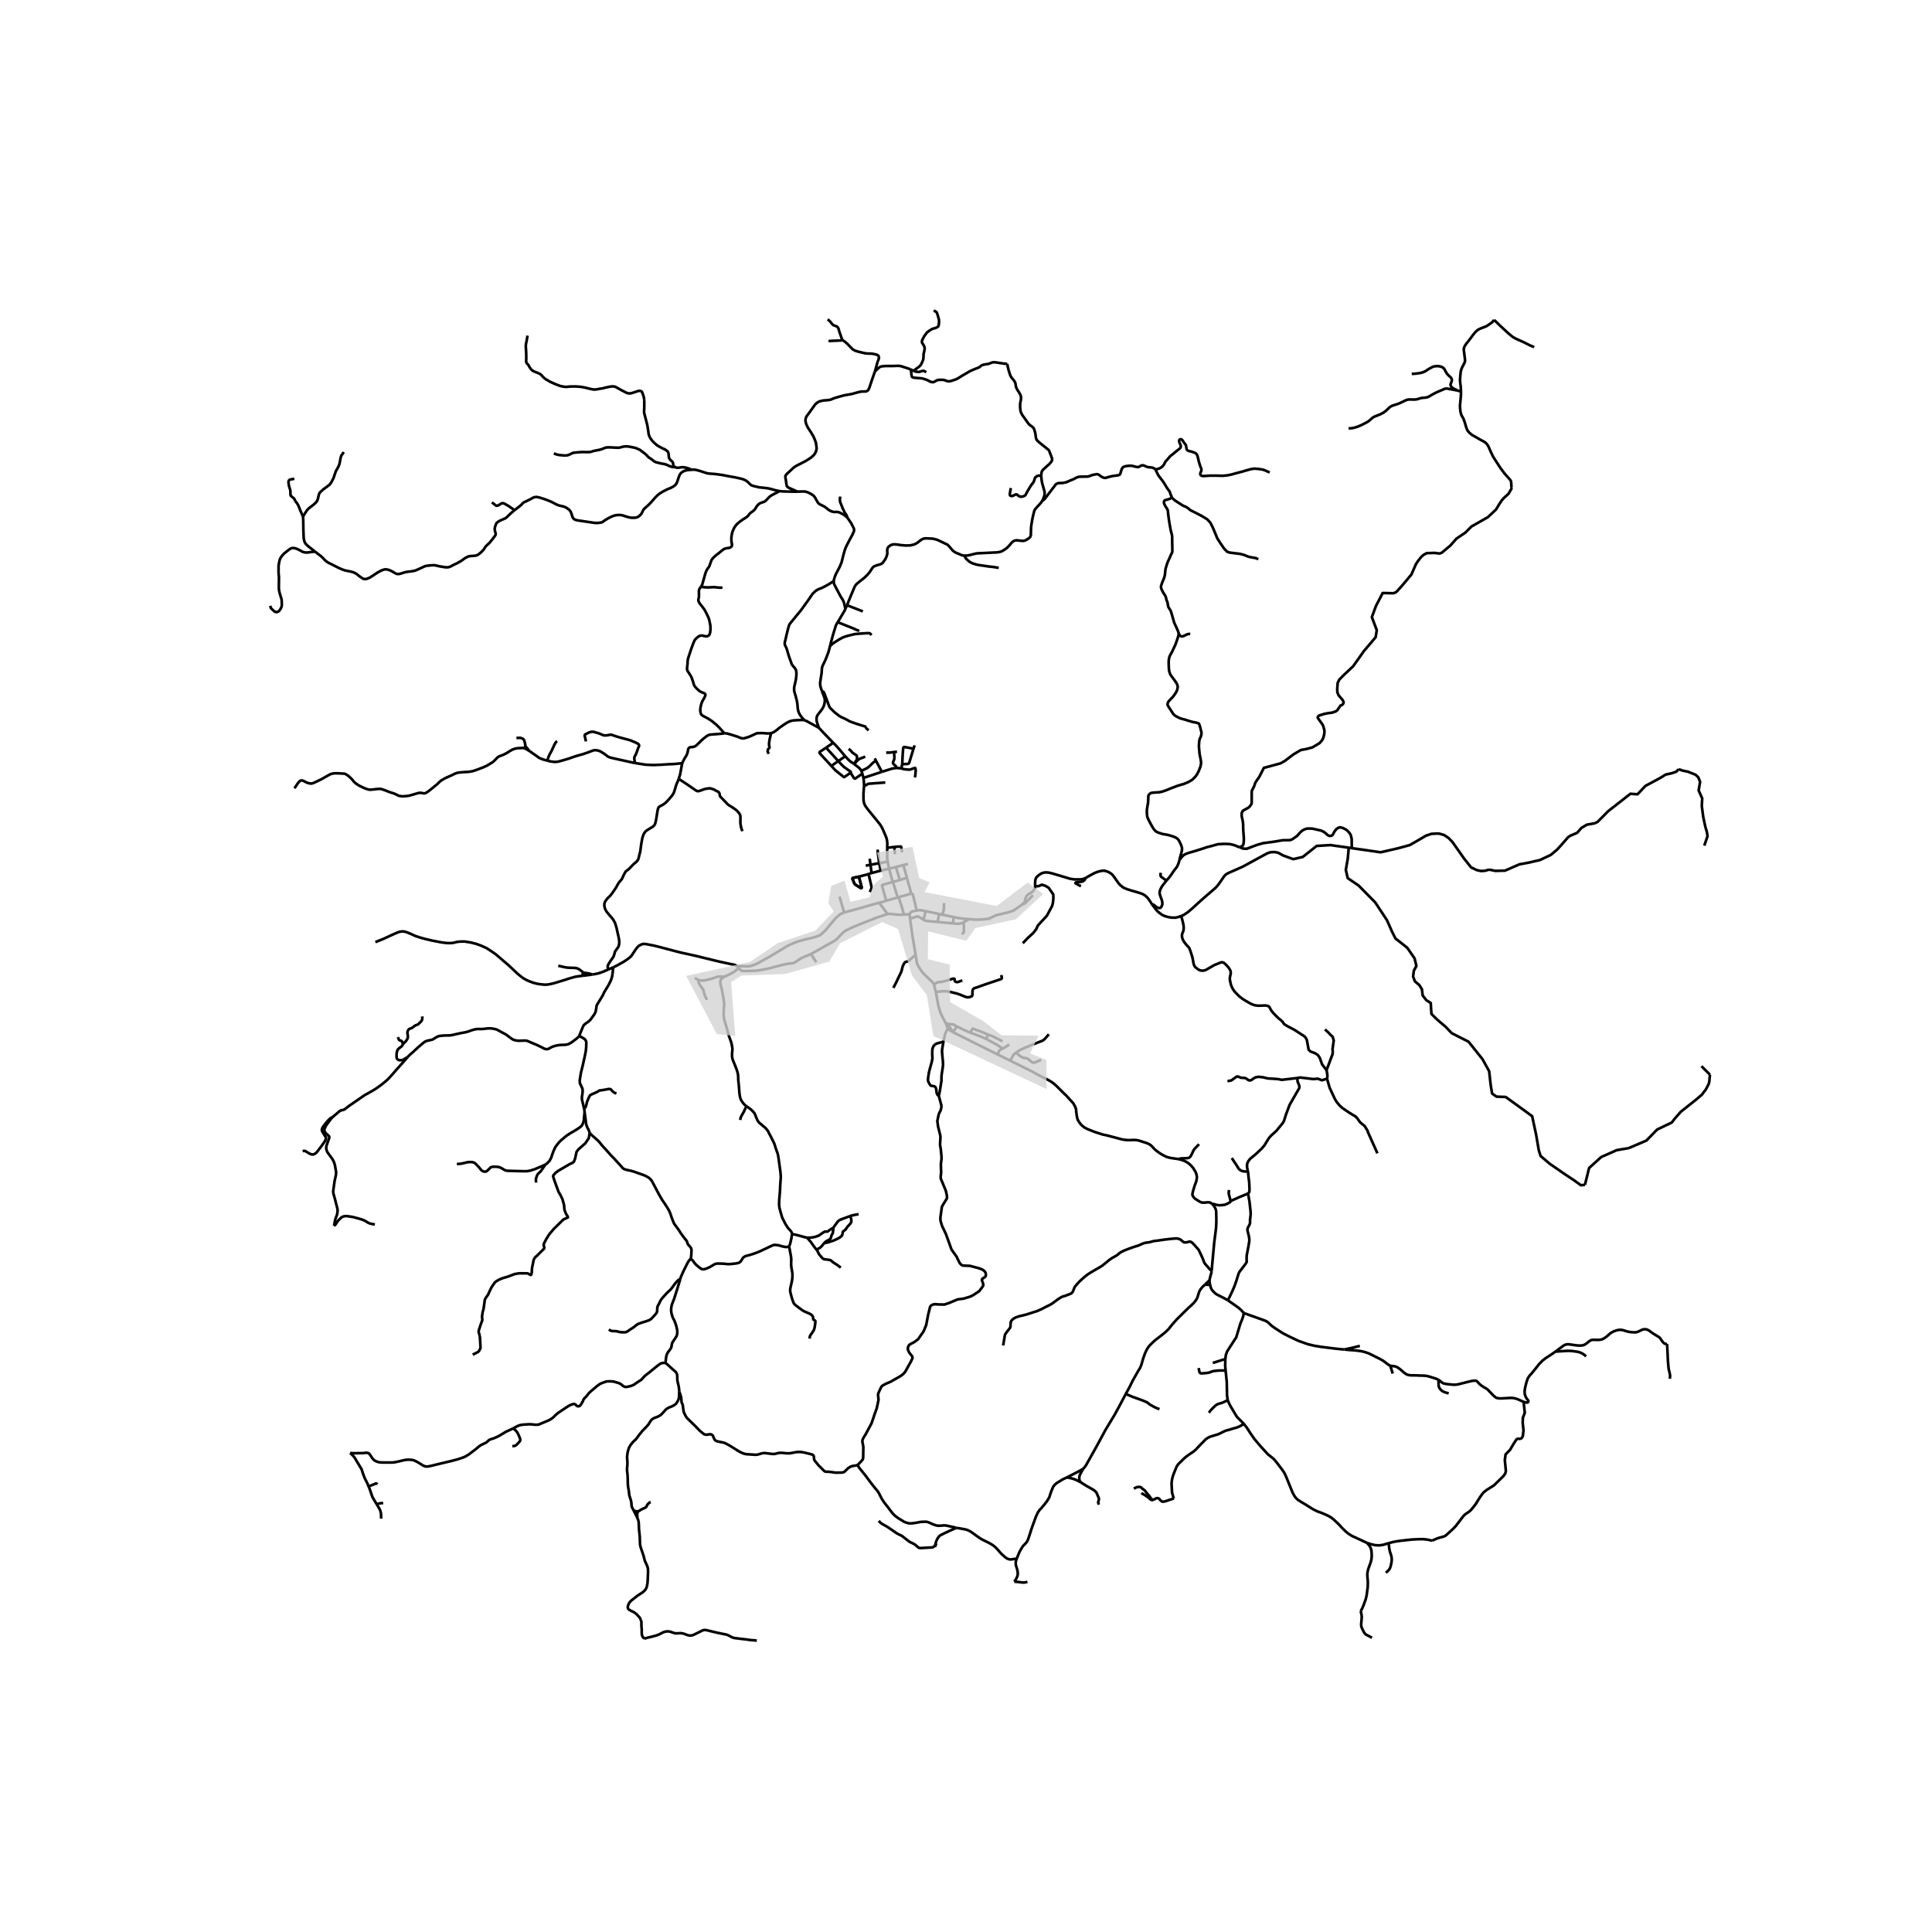 <svg xmlns="http://www.w3.org/2000/svg" width="960" height="960" viewBox="0 0 720 720"><defs><style>*{stroke-linejoin:round;stroke-linecap:butt}</style></defs><g id="figure_1"><path id="patch_1" d="M0 720h720V0H0z" style="fill:#fff"/><g id="axes_1"><path id="patch_2" d="M90 621.363h558V105.837H90z" style="fill:#fff"/><g id="LineCollection_1"><path d="m402.854 330.223-.32-.113-.276-.116-.312-.172-.46-.282-.535-.274-.132-.06-.03-.057-.011-.077.026-.095.071-.074.17-.074.287-.077 1.115-.07.633-.099.633-.211.422-.387.211-.253.046-.19-.016-.24" clip-path="url(#p2d594d3a66)" style="fill:none;stroke:#000"/><path d="m429.295 337.014-.523-.884-.927-1.326-.588-.605-.463-.422-.867-.543-.75-.295-1.322-.422-2.258-.64-1.71-.55-1.1-.478-.589-.408-.73-.598-.634-.711-1.937-2.738-.505-.562-.791-.585-.92-.436-.953-.299-.539-.032-.577.064-.802.147-.836.236-1.153.468-1.681.915-1.764.992M385.78 330.265l-.034-.774.068-1.415.15-.57.19-.4.406-.493.686-.577 1.005-.61.63-.2.863-.116 1.108.088 1.165.271 2.373.7 4.432 1.323 1.477.226 2.4.01.513-.067.509-.123.655-.236M344.967 339.563l-1.832-.345-.247-.026-.358.003-.929.137M338.952 340.659l.32-.465.136-.197.196-.144.335-.162.52-.158 1.142-.2M339.503 333.055l.37-.03.15.118.131.232.128.38.757 3.012.178.859.384 1.706M327.592 336.44l1.444 1.812.925 1.267.4.591.38.524M302.23 355.504l.294-.155 1.368-.718 3.391-1.953 2.04-1.098 1.08-.63.743-.429.366-.274.406-.373 1.372-1.418.86-.876.433-.363.652-.443.904-.45 1.5-.725 3.542-1.45 5.615-2.21 3.945-1.305M336.898 340.866l-1.718.032-.622-.035-2.167-.222-.757-.074-.452.007-.44.06M338.952 340.659l.186 1.715M338.952 340.659l-2.054.207M228.527 360.503l1.45-.71 2.296-1.282 1.168-.745 1.294-.972.598-.597.821-1.253.912-1.344.513-.64.467-.458.55-.31.603-.28.452-.114.49-.035.746.099 2.872.549 2.886.731 2.178.578 3.113.823 1.906.479 5.487 1.21 3.805.928 4.982 1.214 4.673 1.003.52.077.483.134.391.176.64.398M314.598 340.089l-.66.25-.64.25-.193.126-.203.162-.765.64-.802.767-1.693 1.96-1.013 1.31-1.18 1.315-.606.577-.649.597-.407.318-.384.25-.622.246-.851.299-.882.257-1.142.278-2.084.468-2.735.774-1.636.654-1.383.62-1.25.677-1.048.67-1.093.665-1.794 1.077-1.624.974-1.73.96-2.747 1.549-1.01.514-1.183.429-.64.218-.558.13-.4.042-.672.033-2.212-.108-.662.03-.621.095M275.375 360.794l-.186-.252-.365-.38M385.78 330.265l-.053.46-.17.5-.21.37-.49.626-.758.576-.663.332-.52.408-.328.405-.226.404-.15.356-.125.658-.087.408-.15.341-.22.327-.683.647M361.128 342.525l2.325.213 2.506-.077 1.85-.194.837-.21.897-.374.832-.411.483-.222.448-.176.87-.208 3.113-.753 1.455-.411.603-.236.41-.19.818-.528 2.372-1.665" clip-path="url(#p2d594d3a66)" style="fill:none;stroke:#000"/><path d="m384.962 333.622-2.095 2.097-.712.714-.317.26-.21.13-.681.26M625.588 286.661l-.905.93-1.959.646-1.99.423-1.839 1.154-3.95 2.14-1.717.9-2.985 3.153-2.622-.197-8.29 6.474-3.95 3.998-1.025.506-3.014.564-1.99 1.182-1.598 1.83-2.562 1.097-.814.535-2.02 2.337-2.02 2.252-2.381 1.998-4.04 1.914-4.4 1.014-3.257.59-5.396 2.365-3.618.084-2.276-.478M503.767 316.078l10.739 1.543 6.355-1.458 4.552-1.238 4.823-2.788 1.146-.69 2.08-.703 1.763-.085 1.055-.014 1.914.549 1.643 1.112 1.45 1.487 4.368 6.212 2.578 3.25 2.095 1 1.59.339 1.44-.072 1.612-.45M352.377 381.185l.685.38M353.162 383.436l-.098-.453-.151-.518-.244-.594-.292-.686M348.752 369.69l.442 2.396.497 2.688.34 1.168.309 1.02.376.985.837 1.682.824 1.556M354.917 384.54l.215.11M354.917 384.54l-1.755-1.104M353.062 381.565l.763 1.055.652.978.241.471.199.47M449.007 478.779l.928-.9.798-.747" clip-path="url(#p2d594d3a66)" style="fill:none;stroke:#000"/><path d="m450.974 478.785-.158-.689-.083-.964M451.525 473.61l-.091.785-.361 1.204-.34 1.533M449.007 478.779l1.967.006M419.54 519.495l1.41-2.575 1.25-2.533 1.832-3.23.896-1.477.43-1.062.67-2.343.649-1.83.716-1.533.512-.816.739-.894.844-.816 1.145-1.049 1.38-1.04 2.027-1.605 1.432-1.35 1.386-1.746 1.719-1.928 4.235-4.172 1.244-1.125 1.032-1.049.709-.929.422-.78.294-.95.37-1.239.467-.865.7-.873.957-.907M419.54 519.495l-2.42 4.573-1.688 3.102-3.474 5.755-3.301 6.121-3.964 7.07-.49.656-.52.612M397.631 550.578l4.017-2.062 1.244-.69.79-.442M402.65 552.336l-.286-.478-.135-.528-.016-.633.083-.619.189-.556.663-1.217.535-.921M397.631 550.578l-1.522.71-2.344 1.435-.761.668-.536.718-.783 1.893-.664 2.04-.813 1.358-.995 1.287-1.04 1.238-.776.824-.498.71-.309.612-.535 1.154-1.44 3.933-1.266 3.911-.24.696-.378.76-.535.662-.957.97-.64.993-.663 1.203-1.04 2.497M378.017 589.468l.607-.974.354-.665.287-.845.022-.822-.09-.781-.211-.796-.37-1.167-.097-.774.037-.739.34-1.055M356.44 569.474l.445.004.49.05 2.359.435.614.159.467.186.584.303.611.365 1.77 1.277.88.626.59.405.434.263.682.363 1.564.767 1.149.601.592.366.61.408.547.44.448.425.795.873.667.791.49.52.573.532.693.62.678.491.701.31.663.12.784-.092 1.575-.232M228.527 360.503l-1.907.83M215.853 386.087l.495-1.272.739-1.787.339-.788.407-.471.527-.401.912-.634.52-.436.384-.437.55-.795.717-.981.365-.651.204-.58.23-1.31.071-.59.064-.233.083-.211.162-.27.991-1.598 1.018-1.696.422-.915.256-.528.471-.735.607-1.01.49-.802.784-1.598.24-.738.242-.817.18-1.336.204-1.964M151.806 394.058l.324-.37.896-.872.844-.71.905-.845 1.455-1.316 1.138-.97.798-.641.415-.24.46-.196.828-.184.841-.179.426-.112.433-.222.614-.401.51-.3.477-.228.502-.183.569-.07 1.04-.099 1.168-.049.724.02.753-.07.679-.105 1.447-.338 1.522-.337 1.914-.352.987-.26 1.206-.444.927-.281.716-.155.671-.07h1.394l.716-.022 1.123-.137.773-.074.72-.003.678.056 1.198.221.656.226.557.295 1.88 1.024.961.521 1.304 1.01 1.108.76.528.225.67.161 1.033.134 2.02-.084.761.028.528.134.64.274.98.423 1.809.753 1.59.766.829.43.512.26.475.105.434.028.309-.06.32-.09.399-.247.72-.401.52-.2.588-.177.556-.16.985-.163.806-.085 1.395-.028.776-.098.497-.141.64-.296.8-.506 1.025-.76 1.01-.795.635-.699" clip-path="url(#p2d594d3a66)" style="fill:none;stroke:#000"/><path d="m217.705 413.282-.324-1.397-.432-1.79-.08-.574-.023-.496.045-.443.15-.908.083-.792.004-.658-.041-.334-.117-.37-.219-.457-.606-1.29-.068-.444-.046-.661.272-1.696.18-1.147.694-2.808.64-2.871.46-2.23.158-1.429.068-1.794-.048-.447-.125-.398-.301-.485-.761-.539-1.415-.737M123.854 416.385l-.213.207-.192.24-1.71 2.304-.294.483-.215.408-.188.372-.136.542.004.31.049.33.11.296.252.352 1.175 1.078.11.131.074.12.036.114.008.123-.02.161-.061.264-1.017 2.871-.057.661.038.426.098.443.226.588.294.478 1.47 2.006.365.577.343.654.207.626.17.514.083.443.361 2.04.038.391-.03.468-.064.609-.373 1.636-.119.62-.092.653-.404 2.892-.007.349.053.485.147.58.49 1.76.912 3.581.037.591-.083.802-.113.655-.463 1.238-.204.58-.113.462-.064.369-.086.528-.09.583-.144.433" clip-path="url(#p2d594d3a66)" style="fill:none;stroke:#000"/><path d="m139.713 456.306-.915-.127-.622-.137-.573-.18-.475-.21-1.089-.697-1.1-.458-1.432-.415-1.914-.52-1.432-.233-1.198-.14-.58.056-.638.18-.384.19-.328.263-.482.464-.626.634-.633.964-.271.436-.207.176-.362.26M253.513 476.672l-.183.643-.83 2.688-.625 1.998-.678 2.118-.58 1.457-.23.654-.155.612-.06.478-.072.799.034.595.075.555.128.528.378 1.235.621 1.147.396 1.044.324 1.049.309 1.35.053.81-.075.83-.227.71-.497.788-.965 1.436-.256.612-.098.668-.113.626-.332.634-.92 1.196-.315.577-.215.587-.132.553-.283 2.24M253.126 518.636l-.045-.97-.166-1.07-.203-.894-.219-.917-.068-.444-.04-1.424-.024-.532-.098-.33-.188-.416-.23-.313-.324-.316-.942-.81-1.093-1.027-1.496-1.284" clip-path="url(#p2d594d3a66)" style="fill:none;stroke:#000"/><path d="m191.245 532.295.82-.424.95-.493.731-.254.58-.119.565-.077 2.179-.148.723.014 1.78.169.61-.007.52-.064.534-.21.882-.374 2.299-.95.708-.38.792-.555.497-.43.414-.428.566-.535.46-.38 2.389-1.618 1.447-.943.716-.408.648-.26.572-.176.43-.015.354.148.317.338.264.218.331.141.35-.003.325-.106.275-.246.365-.524.531-.887.264-.686.234-.373.309-.341.527-.492.716-.93.396-.467.328-.306 1.04-.894 1.568-1.308.855-.623.298-.197.376-.166 1.105-.418.712-.242.6-.067 1.039-.022 1.044.081 1.206.324.911.302.415.176.505.36.588.499.558.295.542.074.536-.074 1.28-.299.52-.2.664-.306.565-.419.935-.626.96-.605.343-.275.332-.359.279-.323.278-.33.656-.592 1.425-1.104 2.336-1.907 1.35-1.049.444-.266.392-.134.467-.092.923-.039M237.518 565.64l-1.38-2.733M238.762 603.657l-.204-.604-.656-.767-.802-.834-.995-.707-.96-.457-.853-.492-.286-.426-.053-.468.136-.682.264-.655.52-.718.656-.59.595-.436 1.349-1.091 2.178-1.42.739-.726.437-.69.248-.674.227-1.239.075-1.055.12-2.968-.015-1.267-.135-.598-.226-.675-.815-1.759-.331-1.323-.204-.717-.964-2.856-.154-.546-.132-.657-.106-2.962-.286-2.78-.046-1.371-.075-1.273-.196-.739-.294-.795M237.737 563.255l-.196.602-.068.299-.02.257.046.555.019.672" clip-path="url(#p2d594d3a66)" style="fill:none;stroke:#000"/><path d="m240.07 610.71-.314-.373-.26-.383-.207-.45-.12-.542-.023-.647v-1.19l-.087-.988-.026-.53.007-1.07-.09-.415-.188-.465M502.644 315.917l1.123.161M590.656 441.564l-1.519.127-2.53-1.82-3.843-2.549-5.34-3.707-3.287-2.813-.684-2.173-.959-5.625-1.506-7.032-3.15-2.301-6.709-4.858-3.423-.128-1.643-1.15-.548-3.325-.548-4.986-2.465-4.474-5.203-6.52-6.298-3.197-2.329-2.43-3.012-2.556-2.19-2.173-.138-1.662-.136-2.43-1.644-1.023-1.37-1.79-.273-2.3-.959-1.535-1.643-1.406-.684-1.79.273-2.174.96-1.79-.686-2.812-2.738-3.964-4.382-3.452-1.232-2.43-1.917-4.346-4.382-6.649-6.162-6.265-4.108-2.813-.702-3.069.72-4.123.377-4.134M440.197 341.396l1.156-.551 1.422-.981 1.477-1.267 2.073-1.893 2.328-2.09 2.63-2.266 1.59-1.358.513-.535.543-.64.934-1.302 1.315-1.926.494-.545.528-.386.859-.444 2.487-1.076 2.63-1.183 3.15-1.71 3.105-1.696 2.774-1.506 1.13-.401.799-.092 1.033.008 1.13.218 1.907 1.048 3.75 1.355 3.552-.822 5.184-4.097 5.125-.322 6.83.98M637.27 400.521l-3.196-3.208M607 427.862l6.573-2.813 3.971-4.09 3.28-1.58 2.232-1.07.904-1.224 2.396-2.744 5.894-4.687 2.05-1.758.908-1.256.479-.574 1.145-2.21.158-.698.22-2.25.06-.387M590.656 441.564l1.556-6.287 4.519-4.091 5.751-2.557 4.518-.767M500.976 502.92l-3.185-.304-3.112-.394-2.39-.296-2.306-.372-2.502-.577-3.598-1.27-3.23-1.534-2.494-1.263-2.68-1.72-1.194-.816-.66-.545-.69-.673-.565-.495-.685-.401-1.96-.715-6.199-2.198" clip-path="url(#p2d594d3a66)" style="fill:none;stroke:#000"/><path d="m456.65 506.472.195-1.548.498-1.323 2.215-3.462 1.146-1.73 1.553-5.178.542-1.281.437-1.196.166-.781.124-.626M457.562 484.562l3.91 2.73 1 .87.629.695.425.49M579.66 503.707l2.137-1.576.72-.556.674-.387.471-.137.475-.078.746.036 1.368.2 1.514.204 1.127.053.848-.077.784-.264.7-.444.854-.696.507-.36.418-.213.502-.103.753.008 1.187.031.735-.045.86-.166.776-.38 1.07-.774 1.115-1.002.86-.56.75-.345 1.024-.337.64-.118.672-.039.751.095.937.289 1 .29 1.05.186.848.064 1.013.024.528-.105.618-.243 1.315-.644.61-.151.622-.02.644.15.728.39 1.424 1.041 2.25 1.376.312.278.302.408.362.56.5.664.544.48.482.136.482.042M622.272 513.824l.12-.816-.019-.549-.124-.682-.362-1.492-.143-1.217-.158-1.914-.12-2.582-.114-2.23-.083-1.45M457.539 521.781l-.271-1.815-.015-1.308-.076-3.687-.43-4.243M456.65 506.472l-.06 2.547.157 1.71" clip-path="url(#p2d594d3a66)" style="fill:none;stroke:#000"/><path d="m446.701 509.82.211 1.084.09.405.106.207.166.187.237.091.449.029 1.666-.145.934-.148.686-.239.535-.218.708-.148 1.598-.168 2.66-.029M567.798 522.432l.452 4.068-.724 1.857-.06 1.97.301 2.674-.24 2.11-.302.676-.392.31-.422.112-.844-.028-.392.197-1.025 1.548-1.387 2.359-1.688 1.745-.271 2.115.392 4.053-.241.956-.694.957-3.466 3.405-2.895 1.83-1.145.956-1.025 1.38-.927 1.457-.769 1.242-.497.693-1.39 1.706-.698.609-.539.355-.4.264-.598.429-.43.433-.558.69-1.123 1.476-1.235 1.615-.803.865-.818.768-2.027 1.835-.422.3-.528.217-.89.236-1.292.38-1.315.535-.753.38M517.548 575.074l1.342-.352 1.586-.316 2.48-.33 3.13-.335 2.68-.137 1.741-.007 1.447.176 1.764.394M516.466 586.14l.905-.844.433-.527.283-.553.204-.654.316-1.495.06-1.119-.135-.991-.558-1.76-.264-1.216-.09-.971-.072-.936" clip-path="url(#p2d594d3a66)" style="fill:none;stroke:#000"/><path d="m509.488 575.018 1.371.443 1.719.394 1.507.063 1.424-.218 2.04-.626" clip-path="url(#p2d594d3a66)" style="fill:none;stroke:#000"/><path d="m507.054 600.418.294-.433.406-.82.445-1.054.769-2.15.342-1.435.411-3.173.038-1.913-.158-1.688-.038-1.19.113-.879.283-1.104.86-2.378.282-1.133.105-1.21-.075-1.66-.257-1.175-.437-.859-.949-1.146" clip-path="url(#p2d594d3a66)" style="fill:none;stroke:#000"/><path d="m463.576 530.674 1.107 1.421 1.297 2.02 1.514 2.174 1.96 2.335 3.045 3.342 1.507 1.19.754.653 1.032 1.218 2.208 2.912.678 1.042.572 1.214 2.481 6.116.723 1.295.547.707.69.644 1.209.78 1.33.778 3.128 1.96 1.48.731 1.685.619 1.123.464 1.36.627 1.044.612 1.033.808 1.748 1.658 1.425 1.526 1.119 1.101 1.198.999 1.315.802 5.6 2.596M437.475 558.432l-.255-.63-.437-1.575-.18-3.314.105-1.097.196-1.006.316-1.09.603-1.527.716-1.724.505-.746.73-.718 1.358-1.336.768-.697 1.312-.964 1.582-1.055.687-.57 2.02-2.131 1.868-1.9.935-.626.934-.394 1.342-.401 1.484-.457 1.719-.838.882-.415.67-.21.686-.156 1.417-.45 1.44-.394.971-.387.822-.471.905-.479M457.539 521.781l.437 1.098.595 1.154 1.741 2.92.693 1.11 1.124 1.113 1.447 1.498M310.514 276.823l-3.736-3.875-1.585-1.685M306.341 257.581l.197.599.535 1.372.3.887.016.45-.045.776-.136.832-.184.486-.196.508-.325.587-.23.348-.312.411-1.067 1.366-.271.38-.203.493-.106.45-.007.626.03.55.316 1.055.54 1.506M299.77 268.413l.7.246 1.651.901 2.005 1.112 1.067.591M310.514 276.823l-2.65 1.802M314.988 281.851l-2.135-2.537-1.19-1.337-.589-.612-.56-.542M314.988 281.851l-2.587 1.784M318.183 284.64l-.87-.59-.496-.366-.52-.436-1.309-1.397M321.786 289.91l6.864-2.278M322.025 293.002l-.072-1.585-.167-1.507M321.369 288.33l.035.11.199.748.183.722M330.636 315.965l.042-1.738-.073-.735-.083-.503-.135-.58-.276-.747-.297-.718-.373-.862-.494-1.147-.335-.644-.464-.774-.38-.525-1.108-1.368-.867-1.063-1.062-1.32-1.138-1.371-.912-1.246-.253-.377-.143-.285-.207-.496-.14-.465-.109-.703-.037-.697.007-1.981.128-1.76.098-.858M329.93 291.615l-6.051.444-.34.063-.286.148-.625.387-.603.345M336.626 322.382l.897-.2.853-.183M336.626 322.382l-2.768.741M337.996 327.125l-.692-2.439-.678-2.304M333.858 323.123l1.498 4.813M333.858 323.123l-2.531.62M331.327 323.743l-3.114.723M332.691 328.68l-.835-3.039-.53-1.898M330.833 321.089l.163 1.009.33 1.645M337.996 327.125l-2.64.811M339.503 333.055l-.137-.855-.147-.663-.833-2.81-.39-1.602M332.691 328.68l1.308-.346 1.357-.398" clip-path="url(#p2d594d3a66)" style="fill:none;stroke:#000"/><path d="m330.286 335.664-1.587-5.572-.023-.109.031-.09.074-.054.121-.07 3.79-1.09" clip-path="url(#p2d594d3a66)" style="fill:none;stroke:#000"/><path d="m334.552 334.462-.651-2.113-1.012-3.21-.198-.46M339.503 333.055l-4.58 1.297M334.923 334.352l-.371.11M336.898 340.866l-.34-1.141-.526-1.917-.495-1.465-.614-1.991M334.552 334.462l-4.266 1.202M327.592 336.44l1.373-.353 1.321-.423M314.598 340.089l1.318-.404 3.612-.969 5.762-1.651 2.302-.625M344.967 339.563l5.04 1.072M344.967 339.563l-.788 3.153M314.598 340.089l-1.745-5.94M350.007 340.635l1.158.242M350.007 340.635l-.612 2.95M355.443 341.761l-.32 2.366M361.128 342.525l-2.061-.15-1.063-.14-.996-.141-1.565-.333M351.165 340.877l2.627.549 1.65.335M341.256 356.011l-.465-2.812-.614-3.53-1.039-7.295M344.179 342.716l-1.157-.695-.764-.458-.152-.035-.185-.004-.316.052-2.467.798M358.739 343.855l.264-.128 1.24-.658.885-.544M349.395 343.585l-2.62-.24-1.967-.235-.166-.046-.155-.086-.158-.127-.15-.135M355.122 344.127l-1.93-.193-3.797-.349" clip-path="url(#p2d594d3a66)" style="fill:none;stroke:#000"/><path d="m358.739 343.855-.301.147-.543.133-.577.113-.488.014-1.708-.135M269.922 364.01l.875-.403.87-.404 1.13-.575.47-.278.496-.329.42-.346.437-.363.374-.281.381-.237M302.23 355.504l-.32.168-.54.24-1.457.57-.984.44-.32.161-.422.271-1.172.746-.618.458-.316.19-.257.112-.316.08-.701.064-.897.117-2.038.383-1.387.359-2.114.556-1.673.446-.668.166-2.55.464-1.139.194-1.782.105-3.164.086-.541-.018-.451-.131-.441-.247-.365-.382-.222-.308M260.366 365.215l.445.146.662.068 1.124-.057.907-.19.894-.238 1.224-.33.911-.326.76-.249.503-.074.506-.03.878.025.742.05M278.246 412.29l-.486-.348-.468-.426-.488-.625-.337-.455-.28-.482-.225-.514-.113-.429-.128-.479-.179-1.347-.15-2.132-.128-1.333-.09-.736-.057-.812-.013-.752-.072-.937-.184-.89-.3-.959-.784-2.02-.587-1.41-.211-.657-.098-.418-.049-.658-.004-.782.087-1.02.053-.584-.027-.528-.12-.749-.166-.778-.17-.706-.237-.644-.565-1.59-.23-.796-.298-1.073-.388-1.457-.324-1.01-.445-1.467-.124-.535-.128-.9-.026-.781.007-.848.022-.802.042-.729.068-.826.06-.458-.038-.56-.093-.7-.227-1.534-.195-1.034-.227-1.295-.294-1.277-.222-.792-.128-.636-.041-.517.03-.437.082-.341.151-.282.265-.313.953-.68M260.366 365.215l-.229-.075-.542-.3-.65-.39" clip-path="url(#p2d594d3a66)" style="fill:none;stroke:#000"/><path d="m295.14 459.902.01-.17-.053-.288-.189-.366-.218-.324-1.04-1.125-1.07-1.69-1.07-2.167-.543-1.815-.49-1.85-.083-.612-.053-.873.061-1.52.264-3.082.12-2.617.196-2.688-.075-1.266-.166-1.5-.37-2.617-.293-2.16-.234-1.168-.806-2.266-.31-1.048-.233-.634-.739-1.505-.802-1.569-.35-.62-.362-.774-.389-.564-.32-.35-.353-.392-.703-.575-1.01-.87-.406-.323-.29-.31-.283-.366-.256-.457-.147-.373-.23-.486-.226-.584-.237-.626-.26-.471-.252-.331-.4-.433-.6-.598-.58-.436-1.054-.753" clip-path="url(#p2d594d3a66)" style="fill:none;stroke:#000"/><path d="m275.856 417.388.083-.479.144-.577.422-.795.678-1.175.505-1.112.188-.415.37-.545M240.07 610.71l.399-.144.69-.204 2.08-.496 1.439-.397 1.108-.437.957-.52.791-.352.656-.148.776-.053.727.102 1.274.437.547.158.512.056.6-.031 1.073-.057.678.092.656.19 1.01.38.49.154.573.092.455-.032.51-.095.58-.225 3.255-1.61.472-.11.38-.01.44.042.807.19 2.804.682 2.882.602.716.123.494.137.426.165 1.266.658.501.232.577.169.682.073 1.974.254 1.161.112 1.67.226.787.109.799.045.663.046.622.134M348.697 575.205l.105-.497.31-.802.256-.496.467-.707.426-.4.455-.296 1.059-.524 2.001-.943 2.167-.967.497-.099M319.576 546.008l.256.419.527.773 2.11 2.61 2.216 2.97 1.433 1.808.873 1.034.46.675.377.725.769 1.527.934 1.4 1.508 1.927 1.032 1.38.934 1.118.679.626.724.542.648.443 1.228.731.625.395.694.28.799.233.73.105.792-.028 1.613-.232 1.364-.267.731-.056 1.025-.043.558.008.43.098.783.282 1.1.52 1.327.457.663.12.542.014.74-.05.844-.077.647.007.671.113.709.162 1.899.4.87.317M625.588 286.661l1.537.535 1.99.422 2.803 1.126.995.957.663 1.662-.542 3.208 1.326 2.956-.15 2.843.512 3.941.784 3.716.603 2.055.24 1.52-1.205 3.547M315.653 225.55l5.912 2.304M359.376 207.052l-.58-.052-.317-.078-1.304-.563-.957-.38-.603-.373-.467-.352-.4-.45-.874-1.014-.55-.62-.264-.204-3.523-1.678-.603-.229-1.346-.317-2.49-.12-.588.053-.403.095-.588.282-.418.253-.739.616-.7.49-.468.257-.584.249-.758.197-.738.151-1.715.025-1.533-.13-1.425-.215-1.266-.09-.625.09-.603.233-.517.344-.44.401-.212.402-.109.433-.03.405.053.943-.053.464-.241.763-.283.733-.184.33-.987 1.384-.37.288-.467.218-1.32.387-.903.331-.332.197-.392.401-.347.507-.708 1.12-.67.787-.589.613-.7.661-2.077 1.654-.72.61-.316.323-.286.37-.257.429-1.296 3.097-1.541 3.778" clip-path="url(#p2d594d3a66)" style="fill:none;stroke:#000"/><path d="m315.061 226.953.196-.5.396-.902M368.314 385.632l.814.246.882.345 3.617 1.857M368.314 385.632l-.897 1.477M361.629 384.865l.652-1.284.087-.12.075-.06.11-.032.109.008 3.444 1.284 2.208.97M378.64 392.281l1.657-1.055 1.771-.802 1.801-.76 3.64-1.443.83-.31.49-.26.376-.323.528-.57 1.153-1.324M376.454 395.262l1.303-2.242.4-.4.482-.339M388.022 394.941l-1.967.873-.482.154-.4.043-.268-.035-.282-.127-.768-.556-.513-.478-.422-.296-.34-.134-.512-.084-.437-.05-.467-.147-.656-.33-.55-.381-.43-.359-.889-.753M376.454 395.262l-4.773-2.353M439.179 431.971l-.587-.11-1.504-.19-1.145-.203-1.315-.369-1.244-.63-1.138-.69-.98-.69-.972-.795-.859-.943-.678-.654-.588-.345-.87-.39-.87-.264-1.41-.457-.86-.254-.648-.106-.798-.056-2.095.07-1.199-.07-1.357-.218-1.514-.415-3.618-.957-2.155-.475-3.053-1.003-2.441-.977-1.093-.57-.882-.676-.558-.57-.69-.95-.376-.64-.207-.62-.234-1.147-.173-1.477-.06-.781-.325-.908-.693-1.28-1.394-1.513-1.199-1.316-1.522-1.464-2.208-2.216-.83-.725-.881-.676-1.432-.84-3.022-1.492-2.89-1.61-8.158-4.047M356.602 382.536l-1.232-.7-.23-.071-.241-.039-1.017-.088-.82-.073M351.6 388.217l.533-2.53.249-.724.279-.598.5-.929M356.602 382.536l-1.47 2.115M361.629 384.865l-1.383-.602-1.345-.587-1.364-.725-.935-.415M367.417 387.11l-2.524-1.07-3.264-1.175M373.62 390.79l-1.183-.88-.739-.436-.678-.394-3.603-1.97M373.62 390.79l.595-.32.626-.349 1.259-.887M371.681 392.91l.823-1.43.264-.261.264-.162.588-.267M355.132 384.65l8.276 4.148 8.273 4.111M330.636 315.965l2.64-.337M330.833 321.089l-.207-1.4.01-3.724M333.277 315.628l2.156-.173.139.01.154.04.07.062.073.13.032.177.27 1.752M333.277 315.628l.241 2.701M327.654 321.68l-.482-3.59-.113-1.47M322.628 322.622l1.786-.352M327.654 321.68l.559 2.786M327.654 321.68l-3.24.59M327.654 321.68l3.179-.591M324.112 320.019l.302 2.251M324.414 322.27l.393 3.083M324.807 325.353l3.406-.887M324.807 325.353l-1.117.38M320.088 326.704l3.602-.971M320.088 326.704l-2.17.457-.159.088-.056.103-.012.112.027.155.667 1.597.166.246.196.184 1.936 1.245.132.046.158.025.068-.032.057-.12.011-.095-.015-.13-1.006-3.881" clip-path="url(#p2d594d3a66)" style="fill:none;stroke:#000"/><path d="m320.088 326.704 1.006 3.88.015.131-.01.095-.058.12-.068.032-.158-.025-.132-.046-1.936-1.245-.196-.184-.166-.246-.667-1.597-.027-.155.012-.112.056-.103.158-.088 2.171-.457M324.173 332.447l.535-1.26.083-.38-.023-.324-.06-.36-1.018-4.39M340.859 277.787l-.437 1.246M336.231 284.803l2.035-.112.256-.085.25-.225.12-.281 1.53-5.067" clip-path="url(#p2d594d3a66)" style="fill:none;stroke:#000"/><path d="m336.231 284.803.166-3.483.174-2.316.052-.295.083-.19.124-.093.125-.034.723.099 2.744.542M336.231 284.803l-.347 1.549M334.298 280.152l-1.13.116M333.168 280.268l-.63.07-.422.078-.342.038-.494.028h-1.033M334.211 286.197l-.196-.433-.146-.211-.268-.285-.373-.317-.26-.221-.11-.17-.048-.19v-.26l.079-.281.313-.714.064-.226.037-.436-.007-.63-.128-1.555M321.021 287.246l.348 1.084M318.366 284.765l1.06.823.677.538.414.414.504.706M326.479 283.565l-.332.151-.467.27-.298.226-1.149 1.14-.73.641-.498.324-.64.33-1.344.599M325.997 282.622l.482.943M326.479 283.565l2.17 4.067M335.884 286.352l-1.673-.155M340.987 289.737l.113-.838.15-1.477-.019-.43-.06-.545-.01-.062-.031-.1-.06-.051-.076-.037h-.154l-.988.37-.504.168-.324.077-.268.022-1.489-.137-.297-.036-.396-.087-.69-.222M328.65 287.632l3.587-1.125.588-.141 1.386-.169M312.4 283.635l1.124 1.218 1.032 1.006 2.386 1.682.105.14.013.12-.013.1-.056.073" clip-path="url(#p2d594d3a66)" style="fill:none;stroke:#000"/><path d="m309.808 285.437 1.538 1.647 3.12 2.508.105.025.087-.021.09-.067 2.243-1.555M321.369 288.33l-2.684 1.837-.41-.12-1.284-2.073M312.4 283.635l-4.536-5.01M312.4 283.635l-2.592 1.802M309.808 285.437l-4.235-4.617-.15-.225-.016-.169.015-.113.075-.087.083-.075 2.284-1.526M309.333 240.756l.453-1.776.693-2.547.422-1.366.43-1.415.196-.59.226-.472.497-.795M315.061 226.953l-.226.492-2.585 4.35M320.239 235.096l-1.056-.349-1.205-.574-2.924-1.154-2.224-.9-.58-.324M309.333 240.756l-.391 1.54-.317 1.04-.995 2.556-1.078 2.259-.15.436-.083.409-.143 1.984-.325 1.992-.218 1.52.038.81.173.872.497 1.407M323.706 272.185l-.464-.412-.245-.186-.162-.194-.158-.285-.105-.19-.17-.151-.14-.088-.286-.078-.772-.232-2.043-.64-1.68-.584-.86-.345-1.53-.838-.964-.45-.784-.359-.754-.486-.73-.57-.65-.493-.61-.57-.85-.844-.355-.324-.211-.302-.256-.556-.747-2.062-.81-2.08-.233-.686-.083-.187-.117-.109-.177-.123-.419-.18M359.376 207.052l.55.015.799-.071.866-.187 1.689-.425.452-.103.508-.073 7.42-.363.588-.084.41-.113.499-.127.523-.253.882-.563.723-.549.897-.908.709-.873.403-.39.309-.261.35-.183.396-.113.403-.07.283.004 1.428.162.64.052.505-.045.37-.088.433-.205.682-.415.498-.38.275-.25.2-.366.094-.44.078-2.727.129-1.084.361-2.153.37-1.697.241-.957.158-.507.166-.323.294-.388 2.005-2.238.46-.69M388.054 177.291l-.01.225.114 1.238.21 1.24.875 3.124.068.564-.008.408-.06.549-.324.88-.294.717-.203.387" clip-path="url(#p2d594d3a66)" style="fill:none;stroke:#000"/><path d="m430.592 174.99-.147-.198-.302-.197-.338-.212-.634-.168-.889-.078-.497-.056-.498-.155-.625-.288-.43-.17-.316-.056-.377.022-.415.14-.301.218-.29.155-.234.081-.203.025-.28-.007-.282-.032-.573-.144-.806-.2-.456-.092-.298-.015-.513.022-.606.025-.972.168-.547.19-.222.145-.238.26-.278.475-.31.979-.225.774-.173.225-.294.183-.415.134-1.108.133-1.032.162-.814.204-.746.163-.558.21-.437.1-.317-.05-.474-.084-.8-.437-.753-.577-.362-.176-.361-.078-.37.028-1.394.275-1.395.521-.406.063-.422.021h-.754l-1.244.014-.802.057-.456.109-.709.32-.583.345-1.98.817-.866.4-.73.17-.74.133-.82.022-.762.042-.475.162-.332.197-.286.26-.543.753-2.147 2.809-1.236 1.654-.32.298-.276.198-.376.242M388.054 177.291l.028-.733.053-.408.173-.52.287-.462.407-.394 2.11-1.903.73-.852.118-.226.102-.334.026-.334-.019-.293-1.1-2.881-.158-.226-.332-.289-2.85-2.287-.892-.774-.44-.521-.227-.616-.204-1.545-.109-.556-.437-1.38-.305-.418-.618-.517-.633-.423-.562-.605-2.226-3.133-.457-.865-.245-.83-.113-1.324.023-1.324.242-1.14.078-.745-.034-.624-.173-.612-.539-.985-.55-.803-.373-.714-.245-.665-.143-1.038-.14-.423-.218-.454-.535-.69-.501-.58-.411-.634-.219-.542-.61-1.942-.468-2.12M339.351 137.635l.17.605.177 1.69.117.383.177.24.347.165.674.08 1.67.131.738.06.625.137 1.177.38.85.39.529.3.603.19.512.042.384-.084.52-.324.569-.296.66-.161 1.371-.029.607.078.701.264.727.218.392.024.464-.063 1.217-.362.908-.32.47-.205.977-.587.72-.468 1.658-.961 1.348-.785.525-.254 1.593-.683 1.006-.372.445-.222.705-.563.467-.25.41-.123 1.391-.23.468-.077.734-.281.638-.25.237-.038.265-.016.274.002.495.033 2.971.445 1.311.12M567.798 522.432l.998.257.35.004.283-.113.136-.208.023-.295-.098-.208-.298-.345-.332-.467-.282-.545-.276-.722-.135-.872.053-.866.222-1.234.422-1.689.467-1.386.562-.897.697-.78 1.244-1.5 1.842-2.328 1.168-1.165 1.078-.858 2.592-1.699 1.146-.81M591.093 505.487l-.637-.563-.644-.436-.739-.38-1.077-.317-1.199-.187-1.277-.15-1.266-.04-1.903.113-2.69.18M536.092 514.218l.557.38.441.397.471.356.502.225.938.193 1.317.15 1.343.132.856-.021.983-.158 4.07-1.02 1.183-.25.554-.07h.501l.354.063.253.158.437.464.47.524.532.465 1.093.738.803.444.682.481 2.087 2.182.844.7.441.228.61.117.75.062 1.101-.052 1.782-.105 1.097-.05.833.064.893.19.637.196 1.243.567 1.048.464M518.094 508.941l.641.14.58.036.668.123.617.232.596.366.746.567 1.262 1.111.743.539.625.285.795.172.799.046.825-.007 1.048.024 1.202.064 1.13.014.762.05.795.125 1.02.268 1.233.39 1.044.328.867.404M539.89 519.298l-1.635-.507-.479-.218-.528-.362-.482-.475-.369-.496-.174-.447-.109-.725-.022-1.85M518.094 508.941l.942 2.941M500.976 502.92l1.933.185 2.656.204 1.805.25 1.341.33 1.47.521 1.809.894 2.344 1.168 1.202.7 1.187.897.821.608.55.264M511.304 610.347l-1.9-1.005-.38-.201-.433-.422-.354-.566-.434-.851-.294-.665-.161-.486-.084-.436.012-.612.128-1.305.083-1.224-.057-.672-.143-.728-.233-.756M500.976 502.92l1.993-.423 1.665-.395 2.148-.534M544.468 145.916l-.037-.77-.072-1.219-.136-.858-.12-1.352.12-1.844.151-1.407.287-1.028.391-.83.422-.817.317-.606.12-.394.069-.43-.038-.499-.316-2.618-.106-.754v-.584l.21-.648.287-.527.513-.753 1.032-1.282 1.455-1.964.588-.725.572-.59.61-.514.86-.437 1.244-.479 1.047-.422.694-.437.972-.689.52-.387.708-.838M571.74 129.364l-1.644-.69-2.2-1.112-3.128-1.415-.844-.482-.471-.334-1.44-1.207-2.882-2.671-2.299-2.24M544.468 145.916l-1.249-.367M563.45 181.802l-.14-.208-.064-.39-.053-1.204-.086-.591-.121-.313-.204-.285-.298-.352-1.688-1.88-1.605-2.125-2.754-4.258-.939-1.985-.709-1.647-.451-.775-.543-.647-.663-.507-.618-.324-1.13-.619-1.403-.816-1.447-.803-.964-.816-.664-.802-.467-1.113-.603-2.055-.512-1.394-.482-.788-.317-.662-.271-1.098-.106-1.07-.06-1.14.347-3.674.033-1.545M543.22 145.55l-1.483-.732-.603-.394-.302-.335-.21-.404-.057-.307.079-.422.234-.531.188-.507-.008-.417-.143-.47-.331-.457-.864-.747-.587-.72-.411-.73-.43-.791-.407-.493-.565-.338-.595-.183-.77-.134-1.122.043-.874.218-1.017.527-.747.444-1.002.669-.874.4-.95.248-1.032.161-1.153.134-1.07.056M502.58 159.648l.909-.042.923-.137 1.47-.437 1.304-.538 1.71-.862.961-.542.754-.602.678-.62.486-.365.577-.303.693-.253 1.406-.577 1.145-.61.69-.502.803-.725.712-.687.535-.397.704-.316 1.624-.519.961-.355 1.3-.623.939-.454.508-.197.585-.11.75-.003 1.239.039.667-.05.773-.14.897-.3.716-.15.817-.06.875-.103.708-.257 1.196-.715 1.487-.794 2.717-1.186.678-.28.328-.072h.456l2.061.376 1.897.37M461.857 315.676l.31-.07.474-.148.377-.225.249-.31.143-.478.105-.753.038-1.224-.204-2.76-.068-1.248v-1.239l-.12-1.098-.422-2.026v-1.098l.301-.648.332-.338 1.628-.872.603-.45.632-.789.242-.675v-4.167l.12-.534.724-1.38.542-1.548 1.448-2.111 1.688-3.322 6.21-1.689 1.598-.9 3.316-2.506 2.683-1.576 1.808-.31 2.533-.675 2.622-1.577.995-1.154.392-.844.271-.957.151-1.07-.03-.844-.452-1.577-.302-.563-1.657-2.308-.061-.366.18-.31.332-.281 1.75-.563 1.657-.338 1.417-.169 1.417-.479.663-.535.12-.252.935-1.38.603-.225.482-.564.09-.506-.331-.732-1.538-1.801-.451-1.07-.061-1.239.18-2.364.604-1.182 1.718-1.746 3.437-3.221 3.98-5.63 4.4-5.18.423-2.647-1.84-4.856 1.538-4.166 2.503-4.814 3.888.085.663-.169.754-.507 2.411-2.73 2.985-3.575 1.688-3.857.724-1.126 1.326-1.66.875-.732 1.115-.591 2.984-.085 1.719.237.874-.294 3.255-2.73 2.231-2.533 3.286-2.224 2.322-2.308 6.09-3.463 3.044-2.843 1.356-2.252.875-1.266.693-.789 1.749-1.576 1.258-2.209M220.77 363.163l.537-.077 1.628-.338 1.605-.528 2.08-.886M252.927 290.243l-.249.729-.32.71-.264.61-.438 1.379-.21.78-.264.768-.249.552-.46.7-.964 1.148-.84.936-.4.404-.467.412-.837.574-.833.429-.444.292-.17.127-.15.243-.091.207-.185.647-.195 1.169-.287 1.83-.147.847-.26 1.05-.083.26-.098.205-.269.379-.207.237-.454.343-.784.468-1.127.693-.528.394-.339.387-.369.584-.29.722-.219.626-.177.855-.294 1.682-.143 1.035-.128.999-.105.746-.325 1.231-.226.971-.128.472-.203.422-.302.401-.347.366-.798.648-.611.612-.573.605-.4.43-.462.425-.592.443-.37.286-.248.327-.298.552-.233.408-.404.915-.184.419-.223.37-.331.41-.562.6-.497.795-.645 1.171-.55.852-.444.647-.513.739-.776.971-.89.823-.52.655-.527.823-.151.493-.038.443.008.535.15.64.227.669.294.527.332.458.76.95.882.992.656.83.347.62.376.732.558 1.871.332 1.577.422 1.83.135.795.09.823-.052.81-.12.654-.143.358-.181.31-.671.908-.294.408-.234.51-.165.746-.185.518-.14.383-.286.408-.663.933-.792 1.203-.293.605-.084.303.016.422.12.88M451.525 473.61l.098-.847.279-3.159.602-6.558.648-5.087.113-1.66.035-1.907-.046-1.9-.026-1.105-.098-.52-.249-.62-.663-1.083-.497-.5M439.179 431.971l.242.046.761.204.618.193.969.401 1.062.64.577.48.433.41.78.887.972 1.59.317.957.147.81-.068.777-.102.52-.098.448-.542 1.428-.607 2.008-.2.855-.068.49.042.316.098.246.433.641.419.39.806.532.946.587.663.281.603.078.663-.014 1.16-.12.581.064.49.196.445.352M458.639 447.757l-.053.05-.233.231-.46.31-.596.267-.738.324-.377.084-.467.05-.709.07-.455.024-.426-.017-.438-.078-.55-.098-.43-.169-.383-.099-.603-.042M217.863 414.566l-.158-1.284M219.786 422.113l-.174-.362-.358-.898-.332-.566-.185-.514-.283-.752-.309-2.477-.282-1.978" clip-path="url(#p2d594d3a66)" style="fill:none;stroke:#000"/><path d="m203.25 434.015.618-.437.942-.999.603-1.111.452-1.38.452-1.196.603-1.337.693-.956.55-.704.822-.852 2.042-1.723 1.583-1.035 1.311-.753 1.206-.746.897-.605.618-.5.37-.52.346-.767.226-.992.106-1.295.173-1.541M229.725 407.522l-.467-.168-.603-.317-.34-.295-.308-.36-.271-.316-.272-.176-.377-.063-.422.035-1.53.289-.956.154-.679.078-.132.023-.128.054-.26.19-.339.226-.708.323-1.47.658-.437.24-.11.09-.094.117-.452.872-.573 1.351-.331 1.38-.256.689-.505.686M219.786 422.113l.059.123.294.4.663.642.761.647.83.746.482.415.693.766.776 1 1.922 2.083 1.327 1.53 1.247 1.256 2.385 2.604.776.91.29.265.242.14.456.17.81.22 1.326.282.931.268 2.114.728 2.295.837 1.063.591.784.605.5.612.324.535 1.353 2.562 1.18 2.22 1.074 1.867.987 1.422.837 1.288.716 1.203.572 1.301.43 1.33.467 1.204.25.646.263.55.433.577.245.337.95 1.288.866 1.35.965 1.324.784 1.005.346.423.106.155.113.33.158.55.196.344.271.338.37.394.196.232.226.338.143.358.075.514-.09 1.886-.076.577-.082.457-.11.246M253.513 476.672l.224-.785 1.017-2.28 1.123-2.234.482-.946.467-.682.366-.433.158-.208" clip-path="url(#p2d594d3a66)" style="fill:none;stroke:#000"/><path d="m294.027 464.422-.193.147-.237.103-.233.042-.38.007-.332-.021-1.082-.204-1.055-.317-.727-.151-.901-.088-.558.042-.46.155-5.056 2.371-1.787.668-1.31.43-1.689.436-.512.225-.347.232-.377.373-.301.542-.453.676-.354.316-.309.176-.415.134-.791.147-.895.1-1.05.115-.527.02-.648-.013-1.104-.12-.89-.049-.983-.021-.697-.02-.561.094-.603.232-.995.584-.988.566-1.085.447-.61.183-.498.05-.392-.043-.324-.155-.603-.387-1.304-1.118-.572-.626-.595-.86-.223-.242-.271-.193-.4-.303M310.516 457.502l-.3.239-.566.33-.52.36-.55.422-.196.113-.204.042-.339-.042-.256-.015-.331.113-.37.204-.648.43-1.1.773-1.267.45-1.198.246-1.22.085h-.657M295.14 459.902l1.39.253 1.19.309 2.148.584.926.204" clip-path="url(#p2d594d3a66)" style="fill:none;stroke:#000"/><path d="m304.281 465.713-.381-.471-.905-1.218-.836-1.189-1.365-1.583M294.027 464.422l.226-.334.233-.655.46-2.033.181-1.28.013-.218M260.366 365.215l-.031.334-.023.204.034.229.068.285.2.407.384.637.434.588.305.436.226.275.109.193.079.226.227.995.233.739.094.292.106.278.135.257.558 1.003M294.027 464.422l.17.64.105.623.403 2.195.128.788.046.71-.038 1.035-.008 1.006.06.62.144.95.241 1.35.045.781-.053 1.294-.173 1.169-.377 1.667-.18.83-.061.599-.015.394.083.471.264 1.118.429 1.506.407 1.119.151.359.196.288.513.493 1.054.802 1.56 1.147.72.386.837.356 1.028.447.411.229.377.288.302.355.188.373.072.486-.004.225.041.18.14.14.233.109.185.13.166.158.056.194-.041.686-.25 1.654-.21.731-.271.514-.633.97-.355.465-.195.33-.136.426-.09.651M316.896 453.177l-1.33.469-1.002.38-.905.33-.618.268-.436.253-.408.387-.512.69-.483.668-.512.697-.174.183M307.219 463.216l.268-.31.452-.324.8-.444.474-.288.264-.225.158-.352.192-.62.053-.245.06-.208.11-.148.165-.218.102-.147.034-.104.013-.194.126-.81.053-.595-.027-.482M307.219 463.216l-.109.126-.866 1.017-.498.503-.301.224-.32.176-.844.451M313.335 472.411l-1.032-.781-.663-.45-.992-.637-.286-.197-.264-.25-.323-.302-.25-.134-.184-.07-.498-.085-1.047-.162-.67-.07-.294-.14-.302-.218-.279-.303-.256-.282-.422-.506-.325-.401-.338-.648-.272-.57-.203-.302-.154-.19M316.896 453.177l.208-.073.49-.155.858-.182 1.53-.282M348.017 366.888l.107.283.603 2.382.025.137M373.085 363.381l.218.648.053.401-.068.26-.173.169-6.06 2.034-3.033 1.09-.874.271-.26.155-.204.215-.135.19-.072.18-.045.267-.034.756-.008.725-.068.288-.128.204-.482.24-.69.179-.335.018-.347-.025-.316-.084-.633-.222-1.47-.62-1.296-.45-1.907-.464-1.07-.26-.648-.07-.777-.064-.941.007-1.037.084-.735.106-.758.081M439.179 431.971l.581-.186.34-.071.43-.021 1.498-.056.588-.056.268-.05.207-.074.211-.123.189-.155.264-.345.444-.823.354-.774.272-.591.188-.282.203-.246.407-.436.769-.802.46-.464M351.6 388.217l-.243 1.341-.249 1.506-.045.915.111 1.331.24 2.48.018.931-.015.493-.158 1.08-.343 2.224-.037.524-.02.644-.015 1.172-.071.415-.253 1.594-.305 1.92-.158.721-.147.57-.015.444" clip-path="url(#p2d594d3a66)" style="fill:none;stroke:#000"/><path d="m351.6 388.217-1.328.356-1.018.26-.452.204-.52.373-.361.422-.332.719-.143.69-.038 1.604.083 1.477-.098.675-.181.86-.445 1.586-.218.813-.34 1.287-.278 1.794-.12 1.056.112.626.234.5.354.612.249.36.21.14.8.12.376.084.197.084.27.218.167.359.128.45.09.908.105.521.129.394.203.268.46.485M319.576 546.008l1.5-1.555.467-.63.132-.516.071-4.063-.384-2.097.12-.668.317-.683.86-1.386 2.154-4.017 1.161-3.461.754-2.07.67-3.165-.18-1.977.15-.605.86-1.85.27-.521.446-.401 1.145-.64 1.809-.767 3.55-2.027 1.107-.801.784-.88 2.186-3.92.557-1.244-.135-.606-1.123-1.4-.49-1.076.038-.936.391-.746.332-.281 1.763-.95 1.297-.985 2.035-2.913.965-2.336.723-3.813.739-2.997.233-.366.452-.331.438-.176.648-.126 1.733.12 1.87.006 1.785-.605 3.083-1.294 2.306-.31 2.359-.718 1.085-.52 2.321-1.534 1.364-1.815.151-.373-.128-.852-.373-.932.011-.436.125-.18 1.013-.703.219-.274.098-.409-.015-.534-.189-.507-.361-.5-.852-.584-1.311-.478-3.219-.848-1.665-.063-.987-.042-.57-.303-.587-.63-.83-1.653-.293-.69-1.21-1.688-.746-1.077-.912-2.568-1.175-3.215-1.432-2.998-.558-1.892-.045-1.161.542-3.913.203-.5 1.613-2.616.121-.437-.06-.795-.377-1.71-1.899-4.594-.03-.711.165-1.527-.101-3.198.245-1.833-.015-1.02-.287-2.878-.248-1.316.037-.886.124-2.164-.146-.837-.777-3.135-.245-1.928.472-2.301.195-.563.585-1.147.274-1.245-.026-.581-.923-3.409M253.513 476.672l-.567.277-.4.317-.49.52-.588.718-.475.64-.433.62-.497.644-.456.478-.57.486-.704.703-1.579 1.766-.396.52-.316.56-.437.932-.26.454-.298.605-.09.352-.008.493-.03.69-.128.59-.147.292-.35.437-.928 1.058-.723.725-.355.246-.46.247-.406.14-.656.232-1.793.55-.927.358-.351.144-.365.222-.58.471-.536.423-.64.436-.863.541-.69.49-.445.274-.331.13-.396.063h-.618l-.866-.06-.487-.063-.512-.127-.44-.112-.472-.067-.999-.021-.47-.046-.332-.095-.336-.172-.403-.296M307.219 463.216l.87-.113.732-.19.844-.268 1.04-.337 1.447-.676.791-.45.543-.443.257-.282.18-.338.068-.373.038-.38.075-.295.203-.225.784-.623.192-.243.212-.31.286-.446.249-.285.542-.566.452-.546.223-.45.022-.436-.06-.605-.136-.626-.177-.533M373.838 501.406l.362-2.054.25-1.541.127-.472.264-.464.656-.872.716-.88.248-.38.09-.337.068-.95.038-.616.09-.317.144-.263.256-.328.448-.418.562-.349.448-.204.483-.183.776-.26 1.345-.306 1.138-.292 1.68-.517 1.135-.387 1.353-.415 1.703-.76 1.492-.78 1.297-.627.926-.507 1.44-1.048.746-.577 1.086-.703.806-.412.46-.13.376-.081.26-.085.366-.172.712-.26.712-.275.354-.186.343-.334.178-.247.339-.746.214-.622.143-.349.22-.302.598-.711.957-1.055 1.146-1.056.968-.868 1.007-.77 1.01-.648 1.989-1.175 1.654-.936.803-.524 1.13-.911.573-.458.818-.69 1.134-.794 1.247-.683.506-.303.418-.316.369-.341.482-.363.61-.351 1.037-.479 1.692-.654 1.632-.58.708-.23.701-.196.561-.208.992-.452.655-.262.558-.176.437-.091.527-.064.475-.063.366-.06.746-.207.821-.208.276-.049 1.27-.144 2.064-.31 2.548-.302 1.575-.138.78-.032.339.053.317.078.403.137.335.13.415.362.437.356.252.21.2.106.275.032.32-.004.483-.031.192-.018.192-.063.286-.113.268-.066.268.01.267.08.414.254.34.282.814.865.708.838.407.436.264.345.37.752.67 1.421.34.775.308.731.294.844.226.423.407.534.761.838.761.9.664.572M458.639 447.757l-.188-.858-.445-1.682-.09-.416-.016-.302.053-.457.06-.57" clip-path="url(#p2d594d3a66)" style="fill:none;stroke:#000"/><path d="m465.094 444.763-.818.383-2.396.985-1.598.718-.904.387-.37.197-.21.176-.16.148M465.022 436.516l-.294.067-.369.014-.67-.042-.754-.141-.445-.183-.46-.303-.444-.428-.731-1.218-.852-1.266-.95-1.443M465.094 444.763l.283-.243.158-.253.09-.38.023-.55-.09-2.54-.302-2.405-.067-.901-.046-.45-.042-.226-.079-.299M483.48 401.747l.09 1.323.663 1.632v.732l-3.648 6.334-1.356 3.631-.664 2.14-.361.788-2.502 3.068-1.96 1.774-.844.957-.565.89-.61 1.006-.528.844-1.017 1.196-2.284 2.139-2.005 1.66-.708.901-.407.943-.06 1.126.308 1.685M457.562 484.562l.535-.957.685-1.428.694-1.498.768-1.854.67-2.002.461-1.527.21-.608.122-.314.244-.44.388-.524.679-.872 1.01-1.323.43-.64.142-.303.015-.26-.045-.493v-.88l.06-.907.106-.506.52-2.78.264-1.583.075-.71-.037-.549-.151-.971-.475-1.879-.038-.408.008-.394.106-.373.316-.563.37-.696.165-.605-.007-.74.015-.64.105-.71.113-1.014-.03-1.104-.422-3.786-.539-2.958M203.25 434.015l-.67.31-3.136 1.337-1.824.59-1.176.211-1.085.015-3.535-.078-2.449-.07-.648-.064-.505-.158-.377-.2-.686-.43-.896-.429-.611-.176-.761-.056-.791-.02-.581.041-.557.134-.265.232-.625.626-.388.38-.26.215-.283.155-.327.053-.362-.008-.377-.105-.407-.211-.347-.296-.86-1.041-1.16-1.225-.565-.45-.572-.176-.694-.07-.92.035-.49.07-.738.184-1.304.302-1.756.183M358.739 343.855l.35.47.076.134.06.288-.015 2.287-.019.141-.036.148-.058.169-.294.358-.347.303M304.179 358.589l-1.95-3.085M341.256 356.011l-.85.495-.859.781-.817.736-.253.144-.249.102-.4.133-.368.103-.286.204-.355.535-.392.83-.512 2.005-1.138 2.351-.784 1.667-1.063 2.055M348.017 366.888l-.096-.252-.227-.412-.335-.383-1.13-1.017-1.478-1.436-.621-.658-.42-.462-.417-.569-.908-1.42-.418-.786-.09-.151-.091-.207-.098-.352-.099-.75-.333-2.022M348.017 366.888l1.094-.65.294-.161.219-.057.527-.042.61-.042.611-.127 1.349-.345 2.216-.69.343-.077.207.014.154.043.076.06.019.116.015.302.105.359.158.21.272.142.354.056.309-.014 1.688-.612M150.19 389.106l.1-.132.204-.183.54-.552.27-.285.343-.507.249-.464.098-.38-.008-.732-.158-.816.045-.578.174-.436.279-.415.271-.19.347-.148.38-.109.126-.054.121-.076.386-.27.464-.386.29-.195.096-.05.137-.058.198-.068.462-.172.222-.127.192-.137.238-.307.155-.133.195-.169.324-.296.211-.313.151-.345.083-.5.008-.33-.076-.394M176.17 504.846l1.938-.977.422-.398.497-1.002.05-.243-.208-3.789-.249-1.266-.256-.83.007-.331.784-2.428.562-1.512.026-.282-.113-1.133.237-1.653.344-1.242.482-3.465.437-.753.769-1.07.301-.724.965-1.998 1.153-1.703.588-.534 1.115-.655 1.38-.542 2.223-.668 2.147-.837 1.666-.285 3.2.014 1.12.615.197-.103.186-.558.136-1.97.621-3.033.396-.774.852-.788 2.6-2.582.105-.341-.268-1.133.268-.735.814-1.52 1.063-1.689 1.695-1.99 3.517-3.452 1.714-.806-.072-.295-.109-.218-.535-.795-.588-1.535-.15-1.797-.589-2.142-.768-1.58-.694-1.172-1.424-3.898-.603-1.805.124-.482.796-.883 1.04-.784 4.382-2.55.837-.357.568-.442.449-1.14.55-2.551.532-.729.376-.39 2.314-2.016 1.289-1.89.12-.48.288-1.637M203.25 434.015l-.822 1.19-.92 1.308-.497.471-.482.45-.271.374-.189.47-.165.5-.136.345-.044.238-.005.364.068.989M150.19 389.106l-.276-.716-.15-.31-.129-.176-.203-.063-.378-.084-.173-.095-.165-.141-.121-.246-.132-.296-.17-.482M151.806 394.058l-.51.218-.335.204-.433.303-.313.162-.264.095-.309.042-.312.028-.302.01-.282-.031-.256-.095-.223-.123-.207-.18-.147-.235-.08-.25-.048-.412.011-1.006.083-.626.12-.472.234-.506.257-.317.369-.296.829-.654.224-.262.092-.148.099-.18.088-.22" clip-path="url(#p2d594d3a66)" style="fill:none;stroke:#000"/><path d="m123.854 416.385.202-.165 2.397-2.04.166-.13.216-.126.297-.12.187-.045.581-.125.332-.122.207-.118.163-.112 1.25-.967.414-.317.479-.32 3.93-2.706 1.221-.844.754-.422 1.1-.612 1.341-.76 1.138-.718 1.801-1.288 1.32-1.055 1.172-1.017 1.224-1.32 2.404-2.744 2.133-2.392 1.523-1.742M318.366 284.765l-.183-.125M322.443 281.964l-1.266.503-.64.25-.494.257-.317.253-.49.486-.87 1.052M217.145 363.63l-.224.026-1.5.197-1.04.162-1.884.52-2.45.795-3.512 1.063-1.537.359-1.093.183-1.078.014-1.476-.144-1.007-.159-1.624-.4-1.123-.416-1.04-.429-1.092-.577-.8-.514-1.808-1.435-3.136-2.977-3.91-3.357-1.146-.97-1.677-1.155-1.674-1.09-1.985-.894-1.749-.648-2.076-.527-2.28-.374h-1.175l-.965.043-.987.14-.792.219-.859.147-.882.028-1.145-.02-1.96-.254-3.452-.668-2.773-.648-1.869-.534-1.507-.493-1.96-.894-1.703-.668-1.017-.176-.603.028-.596.112-.603.17-1.401.597-3.98 1.83-3.104 1.258M372.203 211.616l-2.088-.33-1.8-.19-2.005-.31-1.222-.155-1.175-.232-1.16-.345-.747-.296-.866-.527-.566-.521-.505-.465-.241-.338-.452-.855M310.712 216.55v.507l.152.62.406.816 1.96 3.716.89 1.407.421 1 .226.971.294 1.366M439.278 236.144l-.06.5-.31 1.126-.617 1.76-.25.71-.429.901-.776 1.682-.603 1.077-.377.746-.218.887-.09.71-.016.894.068 1.837.09 1.014.182.626.218.599.233.429.483.661.964 1.288.679.978.26.577.102.268.075.33.011.398-.102.581-.225.74-.265.513-.482.76-.704.932-1.01 1.07-.524.556-.203.246-.121.254-.072.257-.083.369v.19l.057.197.12.197.31.553 1.431 2.181.256.401.385.352.467.36 1.387.731.663.219.603.172.807.214 1.266.409 1.691.485 1.082.187.694.2.293.092.087.063.102.099.196.408.263.83.294 1.232.196.774-.015.648-.24.943-.408.802-.196.971-.105 1.774.24 2.786.453 2.253.135 1.153-.21 1.31-.709 1.816-.633 1.196-.587.816-1.161 1.154-1.417.845-1.643.69-2.216.647-2.811 1.062-1.613.67-1.454.506-.916.207-1.036.089-1.214.07-.678.077-.513.14-.316.219-.414.5-.143.394v.556l-.03.97-.076 1.043-.301 1.73-.136 1.085.033 1.002.035.585.075.58.143.492.475 1.02.686 1.282.821 1.46.385.56.426.506.342.278.43.257.58.243 1.47.468.953.148.746.137.607.137 1.116.338.98.342.542.263.399.268.335.295.245.288.4.711.49 1.035.301.887.087.4v.367l-.045.507-.053.32-.147.601-.241.852-.249.823-.196.936M461.857 315.676l-.294-.048-.437-.198-.814-.352-1.055-.31-1.07-.21-1.831-.077-1.342.07-1.033.049-.716.19-1.138.33-2.306.592-2.065.69-2.984.928-1.854.521-1.16.45-.679.409-.633.633-.882 1.133M434.693 328.184l1.14-1.318.747-1.02.866-1.31.777-.985.43-.584.339-.725.309-.802.263-.964M434.693 328.184l-.095.11-1.247 1.591-.42.612-.459.865-.226.705-.086.425v.387l.037.313.23.747.573 1.576.166.76v.549l-.045.38-.144.4-.249.423-.157.211-.242.112-.294.043-.37-.035-.474-.218-.377-.233-.414-.366-.354-.288-.166-.099-.585-.14" clip-path="url(#p2d594d3a66)" style="fill:none;stroke:#000"/><path d="m440.197 341.396-1.108.36-.98.226-1.54-.01-1.444-.272-1.16-.345-.777-.358-.897-.62-.964-.802-.483-.535-.703-.96-.846-1.066M318.183 284.64l.465-.576.37-.485.188-.271.102-.215.038-.19.015-.373.034-.496-.023-.165-.113-.222-.249-.257-.987-.668-.422-.317-.166-.19-.188-.268-.302-.31-.685-.555M503.767 316.078l-.03-3.452-.392-1.549-.602-.872-.935-.93-1.327-.703-1.025-.253-.663.14-.753.507-.724.9-.603 1.183-.392.338-.301.113-.482.028-.422-.113-.573-.366-.151-.225-1.055-.816-.995-.479-3.316-.732-1.87-.028-.843.254-.904.45-.845.704-1.175 1.351-1.658 1.154-.724.338-.543.084h-2.29l-3.92.648-3.617.478-2.29.676-3.739 1.407-1.417-.084-1.334-.553M436.576 185.402l-.14.208-.482.289-1.424.415-.4.126-.18.127-.151.275-.046.373.06.38.182.45.392.747.49.696.263.542.11.472.045.552.131 1.214.362 2.527.245 1.383.181 1.006.15.753.204.743.155.593.054.282.036.42.016.493.022 2.14.03 1.421.023 1.253-.038.43-.113.323-.34.626-.587 1.387-.46.964-.354.859-.46 1.506-.165.55-.09.527-.114 1.277-.083.609-.117.493-.188.637-.682 1.636-.354 1.05-.09.393v.24l.044.316.192.566.438.916.55.862.328.528.2.443.148.461.074.415.073.294.107.276.22.497.105.415.09.672.05.366.078.257.196.415.377.57.317.539.203.51.249.873.591 2.065.177.627.144.474.588 1.232.73 1.654.287.795.053.317M443.574 236.264l-.223-.018-.313.004-.444.105-.558.197-.603.338-.52.197-.384.099-.271-.007-.34-.183-.173-.134-.467-.718M434.693 328.184l-1.633-1.191-.256-.19-.158-.148-.106-.24-.037-.302.015-.866" clip-path="url(#p2d594d3a66)" style="fill:none;stroke:#000"/><path d="m468.95 208.4-1.041-.437-1.13-.182-1.236-.24-.92-.31-.965-.422-1.462-.38-3.014-.38-.92-.113-.919-.31-.528-.534-.603-.62-1.22-1.759-1.327-2.055-1.568-3.8-1.024-2.056-1.177-1.267-1.808-1.112-1.25-.676-3.227-1.625-.821-.697-.829-.542-.83-.324-.466-.24-.83-.534-1.71-1.098-.513-.387-.361-.345-.28-.282-.395-.27M430.592 174.99l.124.168.498 1.094.309.61.324.506.572.76.833 1.063.419.609.437.707.753 1.26.475.683.422.513.181.338.302.944.354.76.011.204-.03.193M376.702 181.873l-.339 1.935-.045.528.068.225.105.141.166.07.234.064h.279l.331-.05.486-.284.396-.166.226-.085.211-.01.158.063.234.2.505.388.347.137.376.081.513-.02.67-.223.225-.11.15-.103.127-.121.177-.288.301-.563.174-.38 1.416-2.344.882-1.176.181-.281.196-.563.241-.782.226-.33.272-.219.369-.21.331-.12.355-.021.808.035M430.592 174.99l.78-.205.633-.183.648-.331.543-.45.392-.444.271-.394.283-.609.162-.306.358-.401.757-.859.467-.577.513-.471.595-.451 1.545-1.281 1.176-.908.226-.317.09-.281.023-.388-.203-.541-.302-.67-.128-.478.022-.366.136-.218.249-.162.286-.007.287.127.256.239.286.45.415.606.339.394.166.253.105.254.083.317.076.573.04.352.08.218.166.2.18.163.223.155.275.095.754.162.754.242.75.293.346.221.32.345.189.373.24.873.37 1.577.543 1.71.29.697.08.264.003.246-.011.247-.053.228-.09.18-.136.27-.09.275-.057.246.03.275.124.25.193.158.29.113.297.063.498.007 2.25-.147 2.057-.008 1.997.06h.761l1.289-.123.656-.099 1.198-.246 1.575-.443 2.374-.62 2.073-.612 1.273-.33.83-.149.595-.035 1.515.134 1.424.225.776.26 1.809.817M450.974 478.785l.219.95.302.726.58.738.655.675.724.535 2.412 1.218 1.696.935M494.362 398.82l-1.658-2.168-.875-2.477-.663-.93-.874-.647-1.899-.732-.693-.647-.663-3.603-.332-.704-.513-.648-3.768-2.449-2.683-1.407-1.176-.732-.618-.914-.64-.612-.844-.668-1.002-.986-.844-.858-.528-.62-.543-.795-.407-.802-.196-.274-.256-.176-.527-.169-.58-.098-1.44.063-1.334.021-.86-.091-.896-.247-.942-.394-1.832-1.048-1.153-.711-1.243-.95-1.116-1.119-.542-.556-.362-.471-.392-.598-.4-.774-.323-.803-.355-1.548-.068-.612v-.373l.106-.69.143-.583.076-.409.015-.408-.083-.506-.196-.493-.573-.88-.995-1.076-.708-.623-.226-.12-.268-.07-.362-.01-.24.049-.502.182-1.997.81-1.613.936-1.19.69-.513.246-.498.14-.512.07-.64-.052-.43-.134-.603-.292-.543-.419-.467-.39-.264-.282-.241-.478-.196-.64-.249-1.366-.24-1.14-.498-1.562-.37-1.076-.195-.5-.242-.366-.301-.338-.52-.514-.875-1.132-.354-.578-.361-.9-.098-.43-.015-.513v-.359l.105-.366.241-.507.204-.598.105-.943-.06-.928-.271-1.366-.611-2.183M191.772 190.124l.7-.545 1.29-1.013.542-.471.58-.634.31-.225.323-.17.64-.28 1.584-.782.784-.465.535-.218.46-.091.474-.028.98.19 1.334.415 1.53.528 1.017.415.927.415 1.74.908.807.303.905.204.82.204.71.268.821.52.584.476.313.345.222.383.256.637.208.686.196.585.271.443.286.345.573.274.712.176 1.421.208 3.067.458 1.564.228.923.085.694-.028.618-.07.565-.092.384-.106.354-.253.694-.5 1.311-.774 1.282-.627.964-.344.822-.148.73-.05.754.036.671.12.987.316 1.048.338 1.055.21.957.029.761-.042.686-.176.4-.204.497-.409.467-.471.28-.405.248-.545.324-.655.46-.556.746-.64 1.078-1.014.73-.76 1.417-1.64.965-.95.724-.577 1.266-.767 1.443-.743.738-.327.634-.226.606-.337.37-.19.305-.198.248-.2.366-.37.279-.408.34-.795.353-1.105.453-1.211.323-.521.506-.492.685-.43.912-.317.86-.12 1.092-.084M290.498 183.011l-.315-.048-1.342-.295-1.567-.45-1.032-.219-.988-.148-2.283-.225-2.005-.464-.814-.261-.343-.193-.388-.341-.61-.627-.701-.563-.61-.338-.664-.267-1.364-.345-1.485-.324-2.374-.415-1.492-.296-1.025-.183-1.816-.254-1.41-.154-.843-.056-.784-.057-.77-.126-1.1-.346-1.062-.359-.942-.274-1.07-.289-.686-.077-.98.056M251.536 174.06l.414.176.468.084.444-.02.362-.036.49-.091.498-.057.625.029.882.161.742.232.63.212.542.323M297.179 183.22l1.46-.045 1.297-.014 1.085.31 1.175.576 1.055.733.498.647.603 1.098.43.74.331.379.422.303.965.471.738.38.603.416 1.002.83 1.01.521.468.127.414.091.407.028.535-.056.52.05.671.182.867.444.95.542.58.478.58.535M310.712 216.55l.152-.816.24-.767.408-1.02.768-1.465.648-1.224.709-1.718.618-2.491.497-1.802.347-.993.497-1.09 1.221-2.337.829-1.507.43-.943.173-.471.053-.324-.038-.415-.18-.5-.898-1.724-1.341-1.957" clip-path="url(#p2d594d3a66)" style="fill:none;stroke:#000"/><path d="m313.102 185.054-.075.95-.023.436.03.339.15.548.393.916.275.72.135.339.207.489.31.577.27.626.438.627.316.464.317.901M299.77 268.413l-1.04-1.175-.588-.817-.377-.675-.256-.719-.226-1.083-.053-.803-.098-.992-.189-1.09-.15-.575-.173-.629-.061-.319-.377-1.23-.211-.78-.022-.458.007-.767.143-.831.332-1.393.204-.964.15-1.506.023-.838-.068-.591-.158-.605-.384-.613-.506-.577-.414-.513-.256-.444-.347-1.02-.467-1.253-.325-.972-.429-1.506-.407-1.266-.512-.985-.09-.458v-.486l.286-1.14.301-1.351.58-2.393.332-1.182.158-.472.211-.408.558-.69 2.125-2.597 1.507-1.83 2.804-3.885 1.417-2.097.407-.444.738-.682.558-.388.618-.351 1.055-.388 1.244-.605 1.575-.887 1.793-1.14M287.176 273.262l.452-.12.656-.26 1.093-.74 1.123-.95 1.447-1.006 1.198-.788.927-.479.678-.246.867-.19.822-.06 1.168-.067.98-.042.647.007.535.092M269.947 273.312l.144-.015.49.004.497.095 1.048.281 2.713.865 1.304.514.422.099.437.028.422-.07 1.47-.45.58-.226 1.447-.648.938-.454.362-.084.414-.025 1.474-.034 1.914.147.513-.014.64-.063M286.55 280.901l-.226-.313-.143-.2-.064-.198-.019-.302.023-.328.113-.316.12-.176.242-.183.143-.176.015-.204-.03-.282-.135-.78.052-.775.211-1.309.339-1.352.038-.274-.053-.471M117.39 205.553l1.014.799 1.132.844.305.273.375.357.596.648.591.57.396.288.388.268.448.243 1.338.654 2.178 1.112 1.394.606 1.04.366 1.078.218 1.025.202.588.152.507.169.586.276.701.426.686.598 1.334.915.4.176.345.09.37-.006.542-.105.965-.38 1.266-.796 1.771-1.182 1.365-.725.874-.31.542-.12.687.05.896.232.664.289.768.436.512.317.664.345.618.091.686-.091.957-.29.851-.26.603-.14.731-.12.716-.063.875-.127.926-.183 1.357-.59 1.688-.768.716-.324.471-.116 1.459-.166.873-.042.55-.035.687.127 1.356.31 1.885.31.798.07.671-.07.686-.233.987-.542 1.478-.69 1.499-.859 1.511-1.073.765-.397.38-.19.313-.082.927-.115.897-.057.603-.07.566-.169.474-.247 1.074-.883.965-1.013.437-.764.313-.415.791-.76.531-.461.92-1.147.817-1.056.358-.465.204-.397.041-.264-.09-.535-.204-.732-.075-.437-.004-.34.053-.209.117-.545.347-.958.24-.393.31-.275.444-.31.95-.485 1.055-.437.61-.295.626-.55 1.048-1.034 1.213-1.052.4-.311" clip-path="url(#p2d594d3a66)" style="fill:none;stroke:#000"/><path d="m183.316 187.236 1.25.95.246.218.21.067.2.004.362-.099.43-.218.625-.408.287-.148.286-.064.257-.006.515.161 1.512.86 2.276 1.571M297.179 183.22l-.816.025-2.14-.042-2.246-.056-.821-.036-.658-.1M261.204 218.68l.197-.279.272-.457.203-.704.482-1.718.354-1.287.306-.982.245-.542.207-.433.302-.436.245-.324.2-.292.18-.338.185-.56.297-.798.193-.578.15-.327.283-.394.403-.436.317-.328.829-.714.927-.69.757-.637.527-.422.442-.317.335-.158.377-.127.474-.109.603-.088.302-.039.249-.098.237-.116.253-.215.154-.19.087-.27.018-.296-.078-.493-.114-.658-.049-.602.015-.852.113-.957.159-.83.21-.613.4-.964.497-.837.634-.789 1.092-.943 1.04-.76.957-.598.483-.324.407-.31.234-.246.27-.352.34-.43.354-.337.596-.409.467-.369.369-.355.294-.374.4-.69.455-.601.362-.355.34-.278.425-.2.724-.254.595-.218.362-.176.475-.451.76-.83.528-.507.573-.38.95-.521 1.213-.62.85-.487M326.072 138.402l-1.078 3.062-.995 2.992-.377.83-.369.352-.46.232-.595.021-1.303.036-1.116.246-2.299.647-2.743.48-.92.238-2.343.648-.98.352-.844.366-.799.183-2.072.169-1.048.232-.776.303-.633.443-.58.55-1.847 2.597-1.334 1.815-.264.627-.128.69.09.823.25.817.308.71.388.694 1.067 1.615.866 1.478.55 1.26.393 1.12.195 1.463.061.599-.098.654-.234.683-.249.5-.354.5-.256.302-1.1.943-1.884 1.197-3.317 1.69-.964.612-1.718 1.59-.905.838-.388.45-.143.303-.057.267.06.521.196 1.066.03.367.098.665.159.866.294.386.61.387 1.312.55 1.75.79M251.536 174.06l-.821.007-.596-.155-.821-.302-.844-.416-.852-.253-1.002-.17-.972-.217-1.221-.31-.641-.317-.716-.598-.584-.415-.547-.335-.391-.345-.46-.496-.603-.591-.505-.373-.912-.683-.483-.387-.602-.302-.618-.247-.513-.218-.972-.211-1.228-.247-1.003-.126-1.032.049-.663.14-.74.198-.444.084-.444.035-.498-.014-1.326-.063-1.36-.067-.777.025-.365.02-.392.113-.693.254-.687.289-.896.246-.957.169-1.267.274-.603.204-.52.127-.58.05h-1.205l-1.447-.022-1.35.099-1.206.12-.576.088-.226.063-.283.144-.621.3-.6.274-.312.095-.445.074-.735.035-1.831-.158-1.07-.219-.55-.19-.506-.253" clip-path="url(#p2d594d3a66)" style="fill:none;stroke:#000"/><path d="m240.11 149.122-.014 2.773-.068 1.387.037.648.694 2.653.497 1.971.324 2.076.144 1.12.218.718.385.78.753 1.035.776.803 1.01.872.61.366 1.432.775.792.33.535.352.475.36.222.313.132.256.057.286.064.503.052.577.076.447.105.3.143.26.336.383.486.433.26.25.098.187.071.26.053.513.083.296.166.268.422.387M254.197 284.486l.158-.323.324-.676.474-.887.543-.865.241-.471.189-.472.188-.69.076-.542.09-.415.158-.253.219-.24.249-.154.407-.085.565-.014.46-.091.497-.19.505-.36 1.085-1.034.739-.76 1.032-.872.86-.676.64-.401.422-.162.482-.092.882-.077 1.937-.134 2.328-.238M261.204 218.68l-.19.267-.242.344-.188.37-.113.416-.012.555.023.817-.02 1.2-.199.7.008.471.09.303.196.437.294.464.679.83.934 1.232.656 1.169.829 1.731.316.866.196.894.264 1.316.06 1.337-.12 1.252-.212.725-.195.32-.2.173-.204.134-.3.109-.272.017-.366-.003-.474-.092-.649-.168-.35-.018-.324.028-.31.091-.282.12-.316.194-.245.183-.547.475-.41.482-.238.394-.256.574-.852 2.266-.716 2.154-.475 1.456-.15.599-.053.52-.053 1.148-.132.929-.015.385-.024.355.02.284.057.306.211.408.237.342.437.689.596.968.339.88.37 1.083.255.908.204.479.317.45.7.746.92.83.799.409.89.359.278.169.158.204.045.281-.045.24-.256.64-.89 1.562-.331.908-.173.725-.159.803-.022.358-.042.51.05.447.12.563.174.444.294.345.557.345 1.515.788 1.5.957 1.801 1.464 1.138 1.126 1.047 1.182.791.909M195.932 278.265l-.117-.355-.185-.996-.165-.647-.136-.401-.196-.296-.234-.218-.264-.148-.535-.183-.535-.05-1.107.05M195.136 278.79l.245-.2.55-.325M197.13 279.78l-.245-.388-.35-.451-.23-.257-.196-.215-.177-.204" clip-path="url(#p2d594d3a66)" style="fill:none;stroke:#000"/><path d="m195.136 278.79.347.08.35.163.83.45.468.297M204.052 283.49l-.124-.03-1.342-.367-1.22-.45-.633-.324-.716-.556-1.237-.844-1.152-.824-.497-.315M195.136 278.79l-.508-.036-1.71.075-1.048.19-.943.351-1.062.613-.735.485-.908.493-.693.338-1.003.387-.693.278-.245.169-.28.243-.421.44-.64.654-.31.299-.301.243-.497.323-.513.307-1.195.717-.768.345-.664.303-1.22.45-.972.38-.976.334-.705.215-1.078.208-.814.081-1.228.056-1.372.113-.543.063-.67.106-.437.148-.58.224-.898.465-2.667 1.19-1.515.893-.67.591-.747.753-1.025.824-1.553 1.274-1.04.774-.445.274-.36.183-.416.07-.497-.063-.475-.127-.407-.02-.346.014-.535.084-.935.274-1.963.57-.761.183-.619.078-1.345.088-.798-.05-.671-.123-.43-.176-.452-.246-1.048-.464-.527-.17-1.169-.365-1.22-.507-1.116-.394-.565-.19-.513-.099-1.115.07-.67.07-1.146.135-.566.042h-.535l-.768-.176-1.086-.401-1.921-.915-1.169-.76-.798-.697-.482-.633-.671-.725-1.056-.922-.723-.485-.354-.183-.324-.085-.641-.021-1.477-.084-1.259-.028-.723.07-.558.12-.603.196-.882.5-2.426 1.373-1.915.915-1.07.492-.588.148-.46.014-.459-.085-.67-.176-.642-.295-.776-.415-.52-.169-.377-.007-.309.091-.293.183-.55.648-1.35 1.998M252.927 290.243l.2-.584.338-1.07.407-2.216.25-1.372.075-.515M236.617 284.351l1.941.312 2.005.31 2.94.14 3.21-.14 2.457-.162 1.71-.064 1.206-.105 1.432-.148.679-.008M252.927 290.243l3.207 2.119 2.939 2.033.426.268.218.126.245.03.305.013.4-.08.67-.226 1.044-.398.731-.176.829-.134.505-.042.316.042.362.1.528.161.337.12 1.035.562.723.367.21.218.129.24.064.309.162.753.12.193.148.222.309.267 1.473 1.542.648.703.641.535.844.486 1.575 1.055.618.528.776.908.272.43.128.4.075.669-.015 1.407-.015.704.174 1.161.12.57.302.901.12.436M217.145 363.63l2.165-.256 1.46-.21M217.245 362.46l.912.112 1.334.218 1.278.373M217.245 362.46l-.173-.282-.302-.24-.61-.485-.596-.373-.595-.246-.784-.127-1.033-.028-1.582-.063-1.003-.141-1.213-.268-1.304-.302" clip-path="url(#p2d594d3a66)" style="fill:none;stroke:#000"/><path d="m217.145 363.63.04-.798.06-.373M381.164 351.517l1.869-1.97 1.96-1.774 1.175-1.492.603-1.35 1.568-1.718 1.838-1.998 1.93-3.632.27-1.04.182-1.718-.03-1.492-.693-.985-1.025-1.492-1.206-.732-1.327-.422-1.206.535-1.292.028M309.333 240.756l1.018-.896.55-.408.746-.472 1.04-.64 1.251-.704 1.04-.408 1.229-.345 1.605-.401.98-.204 1.085-.098 2.984-.198.882-.028.317.036.188.098.242.26.286.36M351.165 340.877l.395-1.196.204-.901.03-.486-.007-.612.022-1.147M236.617 284.351l-.191-1.265-.046-.422.008-.31.105-.323.324-.634.313-.682.268-.648.346-1.098.354-.746.074-.373-.013-.107-.023-.125-.188-.295-.596-.374-.874-.4-1.673-.698-3.527-.943-1.809-.527-1.552-.556-.385-.022-.384.05-.724.154-.723.071-.844-.07-1.266-.549-.83-.296-.723-.183-.874-.267-.784.014-.844.225-.942.478-.467.247-.189.155-.045.19.007.302.144.458.24 1.119.062.394M204.052 283.49l.976.244 1.334.19.58.02.634-.048.67-.113.566-.162.897-.246 2.057-.605 1.748-.606 1.131-.38 2.547-.732 1.538-.506.859-.31.565-.225.89-.324.422-.105.437-.022.407.042.821.176.776.331.626.387.927.62.897.69.392.245.482.19.693.205 1.839.415 3.369.746 3.06.675.425.069M204.052 283.49l.125-.734.18-.535.438-1.021.798-1.428.92-2.042.467-.879.272-.345.158-.092.286-.105M261.204 218.68l1.426.186 1.304.049 2.185-.106 1.184.127 1.025.07.911-.013M236.138 562.907l-.248-.493-.343-.647-.124-.345-.068-.415-.045-.914-.185-.925-.271-.876-.343-1.042-.117-1.273-.155-.928-.157-.866-.068-.71-.045-.454-.03-1.942-.087-1.618-.113-.932-.072-.838.022-.636.072-.7.06-.9-.026-1.014-.098-1.08.015-.549.105-1.055.204-1.02.4-1.231.595-1.034.92-1.126.979-.9.475-.613.905-1.224 1.07-1.308 1.16-1.204.686-.724.588-.71.407-.733.528-.731.384-.359.754-.422 1.16-.43.633-.302.618-.408 1.078-1.104.708-.83.513-.395.663-.38 1.055-.414 1.002-.514.648-.528.626-.957.34-.767.165-.921.045-1.83M319.576 546.008l-.245.046-.276.07-1.31.21-.589.17-.58.31-.482.316-.95.936-.362.352-.407.232-.565.127-2.404.042-1.598-.226-1.01-.112-.919-.007-.407-.085-.354-.239-.317-.316-1.658-1.646-1.266-1.513-.301-.408-.189-.436-.075-.964-.136-.401-.271-.282-.347-.148-.768-.218-2.103-.5-.822-.147-.625-.056-.89-.014-.437.035-.512.085-1.432.274-.784.112-1.138-.007-1.183-.133-.89-.05-.662.043-.777.162-.61.176-.566.07-.746-.042-1.921-.24-.716-.091-.588.056-.588.099-.934.288-.626.162-.588.056-.867-.056-2.245-.141-.543-.049-.731-.17-.558-.21-.821-.38-.762-.422-2.901-1.822-1.568-.872-.527-.247-.43-.147-2.17-.451-.596-.176-.392-.26-.256-.316-.241-.5-.354-.859-.279-.316-.355-.197-.323-.063-.385.014-.806.148-.626-.008-.482-.154-.513-.36-.685-.57-.566-.492-1.303-1.365-2.126-2.082-1.146-1.112-.474-.633-.415-.823-.309-.626-.173-.697-.143-1.006-.09-.753-.076-.464-.12-.317-.174-.316-.113-.366-.12-1.457-.257-1.118-.18-.527-.325-.782M348.697 575.205l-.347.954M349.047 575.957l-.18-.218-.118-.25-.052-.284M348.35 576.16l.322-.111.375-.092M237.737 563.255l.474-.197.603-.408.453-.232 1.055-.471.365-.243.17-.162.132-.204.23-.527.222-.293.509-.475.192-.133.365-.116M236.138 562.907l.634.214.498.113.467.021M191.245 532.295l.91.764.378.437.482.766.724 1.611.135.479v.394l-.158.4-.573.613-.784.81-.271.175-.346.098-.815.127M130.485 541.467l.467.07 1.296.035 2.299-.042h.874l1.105-.151.5.074.336.144.26.183.263.348.8 1.203.482.598.362.288.723.416.92.295 1.017.091 2.48.008 1.567.014 1.078-.14 1.409-.296 1.176-.296 1.153-.246 1.13-.092 1.116.07.86.134 1.356.648 1.115.682.799.52.603.29.467.172.512.049.626-.053 1.104-.218 2.732-.676 4.643-1.097 2.396-.633 2.103-.697.83-.372 1.303-.782 2.502-1.913 1.296-1.07.723-.506 1.75-.823.519-.366.535-.528.407-.267.384-.155 1.161-.366.957-.415 1.07-.527.791-.465 1.7-1.034 1.866-.844.837-.434M140.344 560.523l.496.825.498.817.24.478.204.514.136.612.097.626.023 1.561" clip-path="url(#p2d594d3a66)" style="fill:none;stroke:#000"/><path d="m137.345 553.885-.522-1.26-.814-1.576-.437-1.076-.422-1.147-.181-.669-.188-.527-.257-.493-1.454-2.378-.814-1.372-.498-.668-.482-.507-.791-.745M457.539 521.781l-.603.317-1.078.52-.987.345-.663.176-.649.26-.61.423-1.04 1.006-.799.844-.58.823M419.54 519.495l2.562 1.076 3.55 1.267 1.8.76.385.281.324.281.43.31 1.492.83.528.275 1.492.59M451.97 507.928l3.602-1.14 1.078-.316M402.65 552.336l-1.303-.66-.882-.388-.633-.204-.709-.19-.783-.168-.709-.148M402.65 552.336l2.216 1.393 2.706 1.541.678.556.354.401.234.527.369.894.279.584.045.345-.022.358-.055.212-.11.36-.073.266-.003.242.27.729M137.345 553.885l.834-.247.943-.387.836-.36.256-.041.204.085.233.232M140.344 560.523l-.868-1.447-.415-.725-.301-.534-.98-2.885-.435-1.047M140.344 560.523l1.264-.279 1.191-.126M429.706 558.927l-.237.1-.238-.014-.21-.064-.193-.09-.154-.142-.746-.654-1.41-.971-1.198-.647M348.35 576.16l-.256.156-.226.186-.189.12-.32.067-.81.028-3.286.193-.468-.014-.324-.084-.346-.19-.8-.718-.496-.39-.57-.306-.606-.292-.34-.144-.323-.17-.245-.175-.223-.176-1.1-.844-1.014-.813-.388-.267-.328-.172-.599-.247-1.006-.566-1.733-1.192-1.579-1.087-1.541-.865-.66-.394-.633-.486-.43-.573M378.017 589.468l.66.01.953.095.9.12.664.07.686-.028 1.01-.21" clip-path="url(#p2d594d3a66)" style="fill:none;stroke:#000"/><path d="m422.554 554.756 1.07-.527.746-.106.445.022.377.133.43.394.37.338.39.225.37.373.483.661 1.107 1.274.588.865.264.264.215.14.297.115M437.475 558.432l-2.23.722-.972.337-.632.113-.268.025-.29-.032-.302-.197-.38-.352-.388-.485-.4-.218-.384-.05-.407.092-.656.386-.239.101-.22.053M110.013 186.731l.402.459.392.514.403.746.305.732.396 1.017.388.894.618 1.443M117.39 205.553l-2.265-1.763-.704-.602-.52-.542-.336-.563-.165-.46-.212-1.01-.052-.962-.076-2.04-.037-2.71-.034-1.366-.072-1" clip-path="url(#p2d594d3a66)" style="fill:none;stroke:#000"/><path d="m128.119 168.482-.528.769-.241.28-.132.235-.145.36-.138.573-.177.887-.222 1.172-.355 1.013-.674 1.222-.331.552-.306.908-.588 1.717-.667 1.313-.418.669-.4.492-.893.69-1.431 1.042-1.108 1.02-.366.476-.215.64-.245 1.144-.271.827-.215.373-.373.457-.844.778-1.534 1.165-.85.848-.427.63-.505.788-.603 1.014M240.11 149.122l-.173-1.133-.588-1.753-.233-.33-.28-.17-.512-.098-.655.126-1.9.627-.659.176-.448.043-.475-.015-.633-.186-1.726-.866-2.34-1.31-.464-.179-.474-.056-.607.014-.75.116-1.578.317-.46.144-.618.151-.588.078-.558.088-.908.176-.543.067-.478.024-.69-.084-1.496-.331-1.515-.37-.972-.172-1.059-.12-1.25-.077-1.678.021-.863.042-.524.081-.47.022-.852-.081-.9-.159-.743-.222-1.722-.675-1.515-.669-1.526-.866-.682-.471-.607-.528-.52-.62-.335-.324-.422-.281-.814-.345-1.24-.5-.592-.313-.339-.285-.358-.398-.444-.644-.34-.65-.222-.3-.449-.454-.131-.232-.11-.398.042-1.239-.027-2.083-.15-2.386.06-.866.256-1.204.332-1.921M313.98 126.75l-.358-.775-.279-.841-.543-1.52-.263-1-.28-.591-.33-.317-.51-.222-.569-.194-.433-.239-.2-.172-.866-1.08-.566-.514-.358-.258M313.98 126.75l-.475.102-.52.048-2.529.1-1.703.098M326.072 138.402l.686-2.478.293-1.084.325-.76.203-.774-.113-.514-.331-.43-.716-.274-1.41-.281-.957-.043-.753-.007-.928-.105-1.876-.436-.965-.247-.889-.296-.86-.485-1.024-1.028-.848-.887-.735-.697-1.194-.827M340.323 138.177l.536.194.791.165.565.07.437-.02.456-.166.63-.183.294-.039.331.056.852.458M340.323 138.177l.344-.19.516-.345 1.375-1.035.531-.517.347-.626.596-1.338.101-.69.065-1.523.24-.986.159-.915-.06-.662-.347-.746-.52-.788-.121-.444.098-.57.761-1.464 1.025-1.422.89-.668 1.092-.676 1.138-.317.716-.324.37-.274.18-.373.144-1.45-.068-.796-.445-1.605-.331-.957-.43-.387-.761-.338M339.351 137.635l.64.373.332.169" clip-path="url(#p2d594d3a66)" style="fill:none;stroke:#000"/><path d="m339.351 137.635-.716-.24-2.848-.943-1.033-.126-2.012.07-2.593-.007-1.522.134-.565.162-.58.387-.92.88-.49.45M112.787 428.994l.198-.045.32-.042.215.001.2.055.22.09.213.135 1.22.753.883.303.245.005.21-.028.206-.048.264-.1.272-.171.295-.207.324-.327 1.605-2.08 1.5-2.118.279-.88.026-.14-.004-.146-.022-.114-.071-.14-.52-.793-.734-1.223-.092-.198-.064-.2-.032-.285.02-.215.185-.493.268-.486 1.334-1.706.426-.468.479-.517.322-.285.23-.19.248-.15.4-.156M100.73 225.763l.157.65.036.128.056.102.085.116.149.129.95.877.246.175.272.109.21.038.244.013.52-.162.354-.282.204-.228.27-.42.393-.745.09-.359.068-.535-.05-1.483-.029-.33-.064-.34-.09-.33-.099-.283-.474-1.534-.181-.838-.083-.508-.045-.544.014-1.714.027-1.872-.004-.287.008-.22-.027-.267-.079-.767-.032-.49-.02-.446.014-2.365.197-1.126.256-1.113.339-.689.539-.767.678-.743 1.394-1.108.671-.518.554-.327.535-.134.626.028.633.141.882.352 1.695.922.6.152.43.073.47.028 3.071-.369M110.013 186.731l-.222-.58-.054-.142-.098-.167-.16-.153-1.076-.9-.06-.079-.047-.116-.027-.122-.017-.132-.034-1.236-.03-.366-.087-.348-.331-1.052-.12-.48-.065-.418-.068-.602.023-.517.117-.264.203-.204.294-.13.335-.092 1.225-.2M494.543 402l.995 3.434 1.99 4.25.693 1.099 1.054 1.238 1.026.93 2.653 1.801 2.29 1.38.513.562 1.116 1.548 1.718 1.436 1.115 1.801v.254l3.618 8.079M494.362 398.82l2.261-6.025.06-.9-.09-.902.452-3.208-.392-1.38-1.176-1.098-.24-.337-1.478-1.323" clip-path="url(#p2d594d3a66)" style="fill:none;stroke:#000"/><path d="m494.543 402 .12-.591v-.957l-.301-1.633M494.543 402l-1.9.591-1.506-.591-1.75.141-4.883-.591-1.025.197M457.433 402.929l1.447-.282 2.02-1.463h.422l1.115.45 1.568.113.422.197.784.563.542.168.663-.196.724-.563.784-.422 1.085-.198 1.628.169 1.778.423 3.829.253 1.447.282 5.788-.676" clip-path="url(#p2d594d3a66)" style="fill:none;stroke:#000"/></g><path id="PatchCollection_1" d="m255.69 363.65 11.456 21.729 6.874.675-1.568-20.04 3.792-2.454 16.345-.586 16.52-4.617 3.913-6.845 15.742-7.904 5.91 2.59 5.185 17.338 5.546 7.319 2.412 15.2 42.204 19.815-.066-10.898-6.084-2.387 3.19-6.62-13.801-.135-6.632-5.18-12.54-7.206-.121-13.96-8.2-2.027.12-10.358 14.23 3.49 3.376-4.729 15.073-3.266 10.25-9.457-5.855-4.256-11.51 8.76-26.89-5.18 1.93-3.603-3.925-1.666-2.533-11.598-13.198 2.117 2.171 9.008-3.563 3.175-1.447 4.504-7.049 1.666-2.236-7.86-4.944 1.915-1.085 6.418 1.995 3.13-6.753 7.094-14.174 4.751-10.25 6.98-16.038 3.491z" clip-path="url(#p2d594d3a66)" style="fill:#d3d3d3;fill-opacity:.8"/><g id="PatchCollection_2"><path d="m323.276 295.378-.261-.007.009-.285.262.007zM368.75 343.13l.442-.211-.324-.593-.442.21z" clip-path="url(#p2d594d3a66)" style="fill:#a9a9a9;fill-opacity:.8"/></g></g></g><defs><clipPath id="p2d594d3a66"><path d="M90 105.837h558v515.526H90z"/></clipPath></defs></svg>